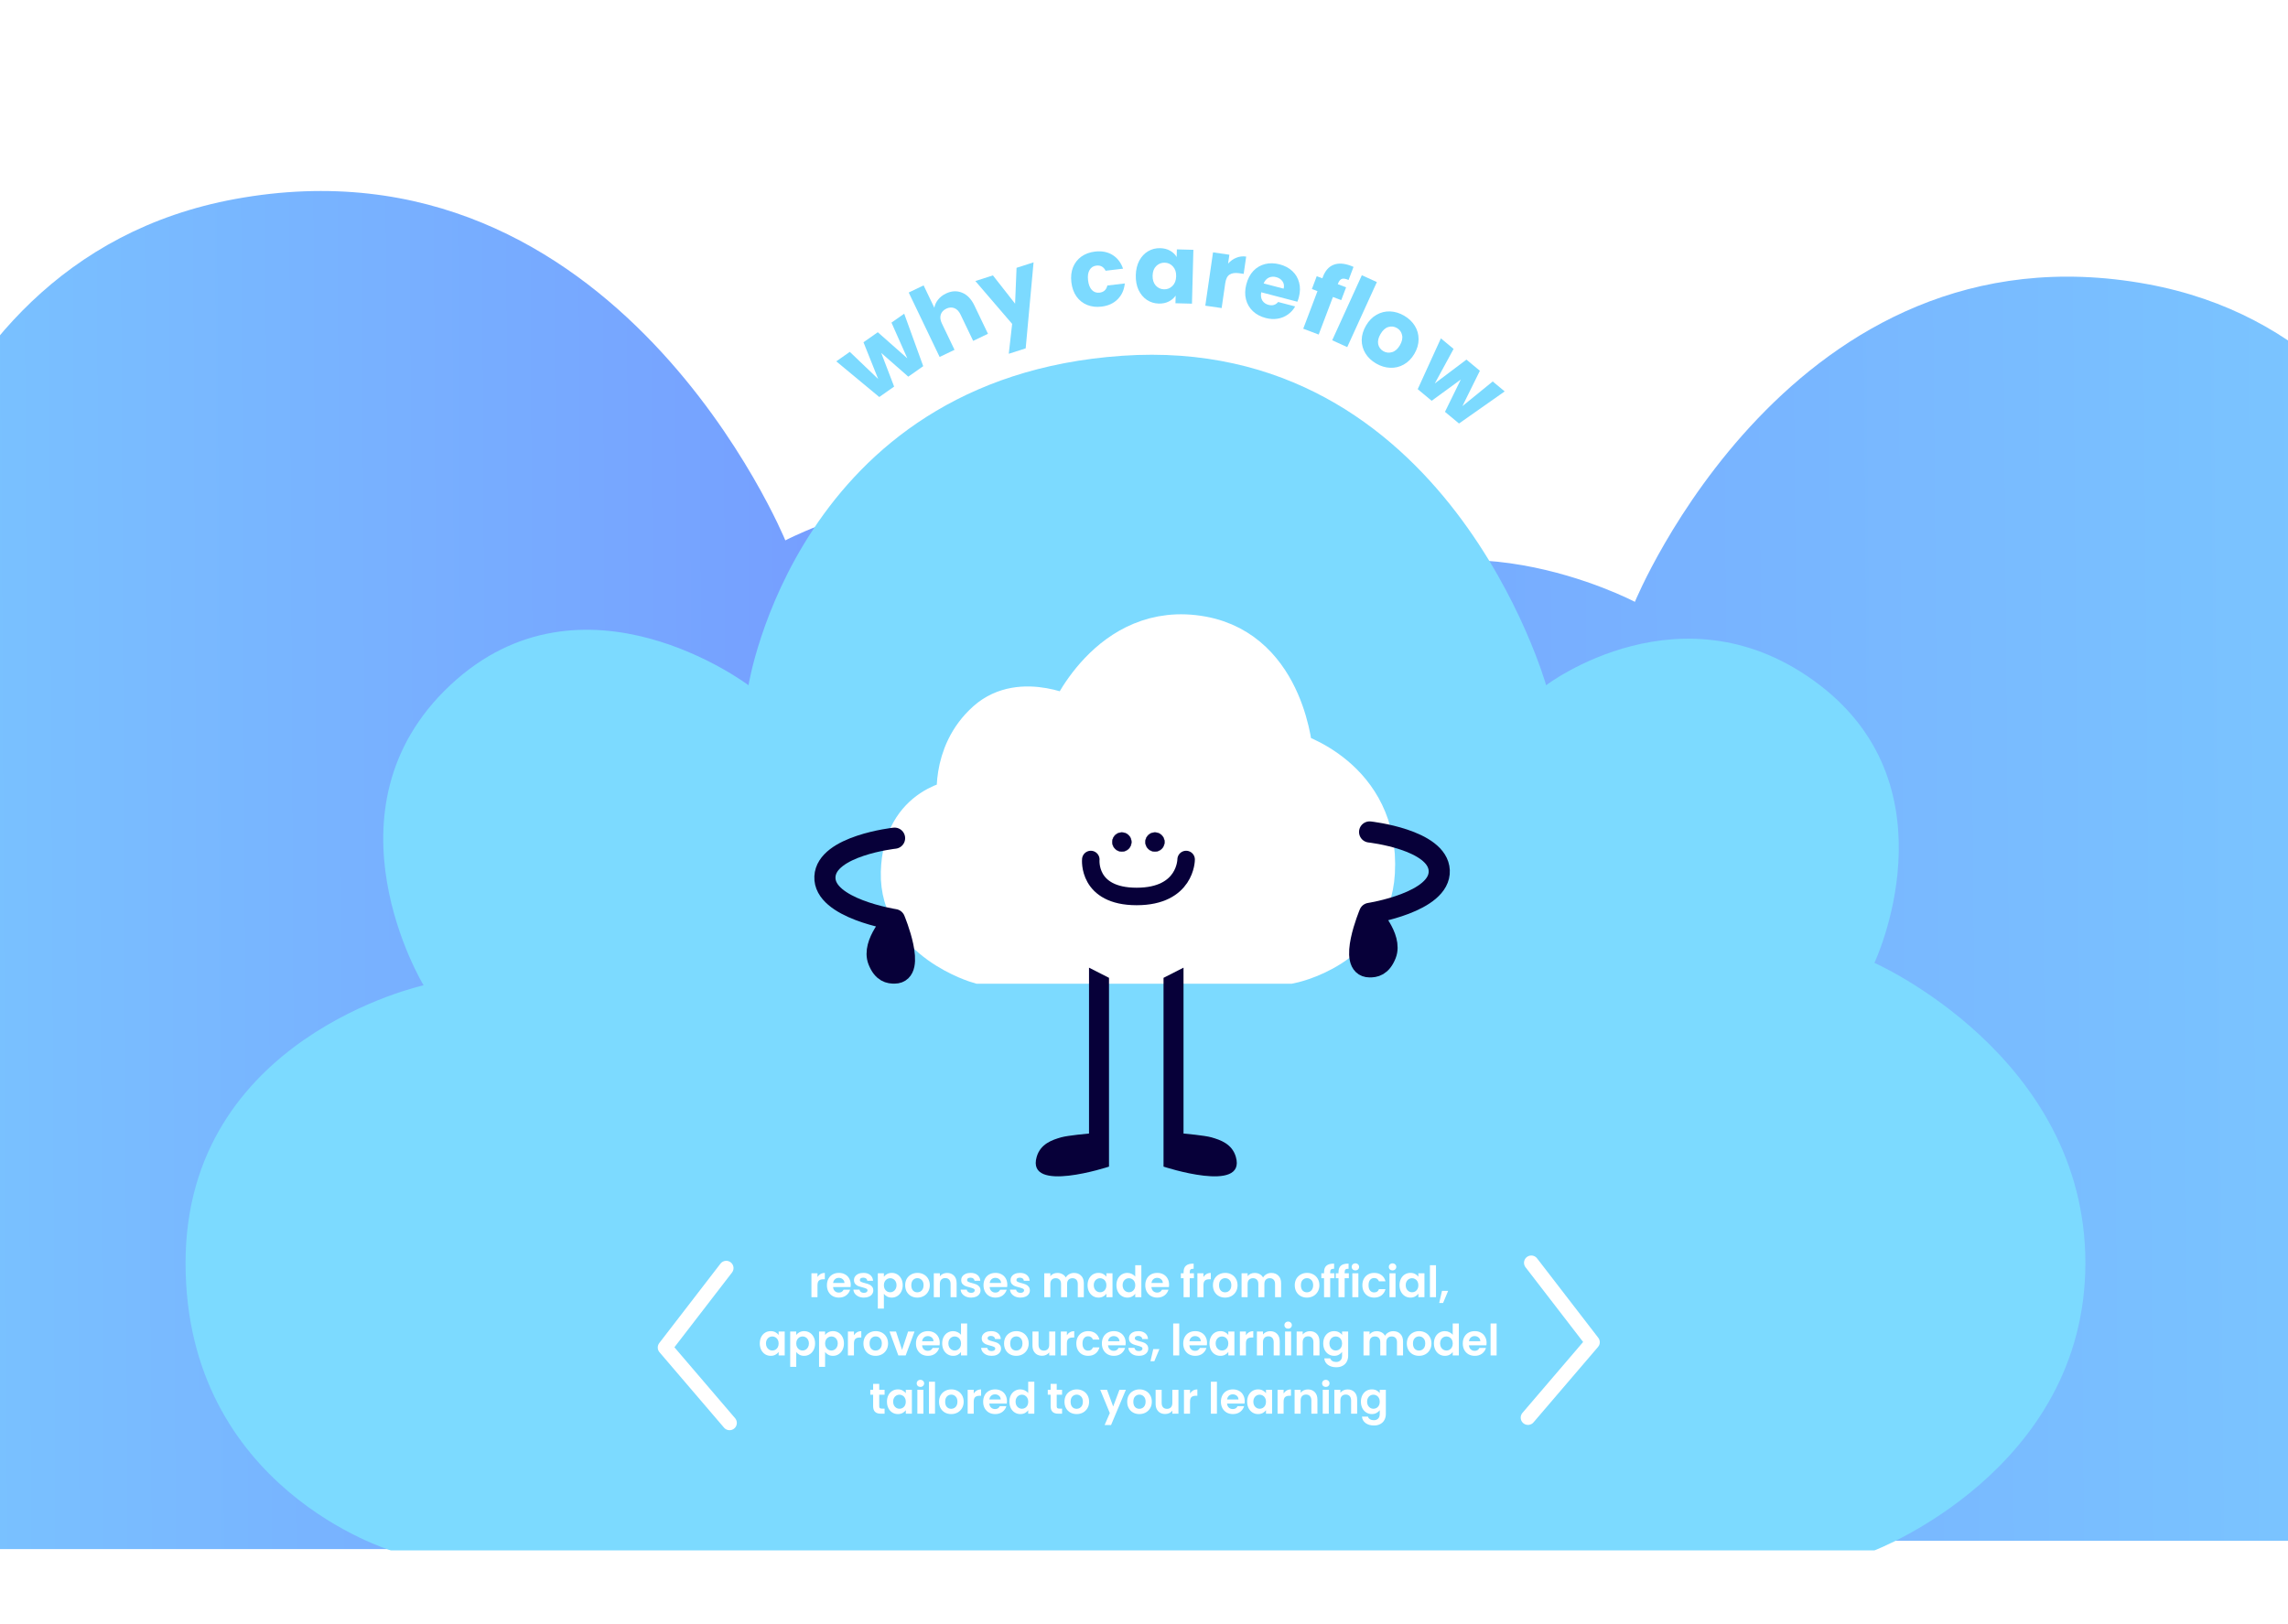 <svg width="1728" height="1227" viewBox="0 0 1728 1227" fill="none" xmlns="http://www.w3.org/2000/svg">
<g filter="url(#filter0_d_156_680)">
<path d="M1882.65 1164H964.564C964.564 1164 735.828 1098.15 741.089 903.944C746.351 709.736 908.695 697.233 908.695 697.233C908.695 697.233 885.347 558.87 992.082 463.849C1088.81 377.738 1234.74 454.681 1234.74 454.681C1234.74 454.681 1353.14 165.452 1621.65 214.629C1864.3 259.072 1882.65 556.369 1882.65 556.369C1882.65 556.369 2141.14 628.885 2125.3 903.944C2112.88 1119.64 1882.65 1164 1882.65 1164Z" fill="url(#paint0_linear_156_680)"/>
</g>
<g filter="url(#filter1_d_156_680)">
<path d="M-102.664 1166H883.261C883.261 1166 1128.9 1095.26 1123.25 886.61C1117.6 677.963 943.258 664.531 943.258 664.531C943.258 664.531 968.332 515.881 853.71 413.796C749.834 321.282 593.125 403.946 593.125 403.946C593.125 403.946 465.967 93.214 177.622 146.047C-82.963 193.794 -102.664 513.195 -102.664 513.195C-102.664 513.195 -380.263 591.102 -363.249 886.61C-349.907 1118.34 -102.664 1166 -102.664 1166Z" fill="url(#paint1_linear_156_680)"/>
</g>
<g filter="url(#filter2_i_156_680)">
<path d="M682.89 232.981L697.261 272.629L685.976 280.55L665.548 262.623L675.287 288.053L664.062 295.932L631.598 268.985L641.809 261.817L663.249 282.331L652.139 254.566L662.946 246.98L685.258 266.704L673.276 239.729L682.89 232.981Z" fill="#7CDAFF"/>
<path d="M714.417 217.75C718.627 215.731 722.677 215.514 726.566 217.101C730.435 218.643 733.537 221.849 735.871 226.716L746.157 248.16L734.975 253.523L725.415 233.593C724.237 231.137 722.686 229.534 720.762 228.785C718.839 228.036 716.802 228.176 714.654 229.207C712.505 230.238 711.121 231.738 710.501 233.707C709.882 235.676 710.161 237.889 711.339 240.345L720.899 260.275L709.651 265.67L686.303 216.995L697.551 211.6L705.659 228.505C706.021 226.335 706.958 224.295 708.468 222.384C709.979 220.472 711.962 218.928 714.417 217.75Z" fill="#7CDAFF"/>
<path d="M780.595 194.194L774.647 259.166L761.867 263.271L764.421 240.689L736.628 208.316L749.895 204.055L766.641 225.418L767.745 198.321L780.595 194.194Z" fill="#7CDAFF"/>
<path d="M809.146 209.257C808.648 205.055 809.058 201.284 810.376 197.944C811.742 194.599 813.847 191.901 816.689 189.849C819.58 187.793 823.005 186.529 826.965 186.06C832.037 185.459 836.42 186.286 840.116 188.541C843.86 190.791 846.549 194.268 848.185 198.972L834.999 200.535C833.522 197.575 831.19 196.285 828.002 196.663C825.732 196.932 824.027 198.04 822.886 199.987C821.74 201.886 821.362 204.478 821.751 207.762C822.141 211.046 823.117 213.502 824.682 215.128C826.24 216.707 828.154 217.361 830.424 217.092C833.612 216.714 835.578 214.914 836.322 211.691L849.507 210.128C849.006 214.987 847.201 218.972 844.093 222.084C840.984 225.195 836.918 227.048 831.896 227.644C827.935 228.113 824.309 227.686 821.018 226.362C817.775 225.032 815.098 222.901 812.987 219.968C810.924 217.029 809.644 213.458 809.146 209.257Z" fill="#7CDAFF"/>
<path d="M857.807 203.87C857.917 199.688 858.791 196.038 860.43 192.919C862.117 189.801 864.345 187.426 867.112 185.796C869.879 184.166 872.94 183.395 876.295 183.483C879.163 183.558 881.652 184.207 883.76 185.43C885.918 186.654 887.555 188.23 888.672 190.157L888.823 184.395L901.294 184.722L900.226 225.416L887.755 225.089L887.907 219.328C886.641 221.192 884.9 222.679 882.681 223.788C880.511 224.899 877.992 225.417 875.124 225.341C871.818 225.255 868.826 224.325 866.148 222.552C863.471 220.73 861.372 218.218 859.85 215.016C858.379 211.766 857.698 208.051 857.807 203.87ZM888.289 204.742C888.371 201.631 887.56 199.152 885.857 197.308C884.203 195.464 882.136 194.51 879.656 194.445C877.177 194.38 875.038 195.224 873.241 196.977C871.493 198.682 870.578 201.091 870.497 204.202C870.415 207.314 871.201 209.816 872.854 211.708C874.557 213.553 876.648 214.508 879.128 214.573C881.608 214.638 883.722 213.793 885.471 212.039C887.268 210.286 888.208 207.854 888.289 204.742Z" fill="#7CDAFF"/>
<path d="M927.503 195.153C929.268 193.148 931.324 191.677 933.671 190.739C936.025 189.753 938.526 189.451 941.173 189.835L939.281 202.903L935.888 202.412C932.807 201.966 930.399 202.305 928.664 203.43C926.935 204.506 925.831 206.705 925.35 210.026L922.642 228.726L910.296 226.939L916.129 186.651L928.476 188.439L927.503 195.153Z" fill="#7CDAFF"/>
<path d="M980.974 220.468C980.68 221.598 980.302 222.756 979.841 223.942L952.524 216.81C952.073 219.306 952.358 221.391 953.379 223.065C954.459 224.704 956.011 225.788 958.034 226.316C961.046 227.102 963.472 226.379 965.312 224.145L978.158 227.499C976.824 229.915 975.016 231.931 972.734 233.547C970.499 235.175 967.934 236.24 965.039 236.74C962.144 237.241 959.096 237.074 955.896 236.238C952.037 235.231 948.817 233.51 946.235 231.077C943.654 228.644 941.915 225.676 941.02 222.175C940.124 218.674 940.211 214.877 941.28 210.783C942.349 206.689 944.106 203.327 946.552 200.698C949.045 198.082 952.012 196.344 955.454 195.483C958.895 194.622 962.569 194.702 966.475 195.722C970.287 196.717 973.466 198.401 976.013 200.775C978.56 203.149 980.27 206.034 981.143 209.428C982.063 212.835 982.007 216.515 980.974 220.468ZM969.451 214.067C969.992 211.996 969.716 210.165 968.624 208.573C967.531 206.98 965.926 205.908 963.809 205.355C961.785 204.827 959.914 204.966 958.195 205.774C956.523 206.594 955.24 208.044 954.346 210.122L969.451 214.067Z" fill="#7CDAFF"/>
<path d="M1012.96 222.746L1006.69 220.368L995.931 248.747L984.266 244.326L995.02 215.947L990.791 214.344L994.462 204.657L998.691 206.26L999.105 205.169C1000.88 200.484 1003.57 197.445 1007.16 196.052C1010.78 194.613 1015.18 194.876 1020.36 196.84C1021.22 197.168 1021.85 197.432 1022.24 197.632L1018.5 207.524C1016.32 206.543 1014.63 206.267 1013.43 206.695C1012.22 207.124 1011.24 208.339 1010.49 210.34L1010.36 210.681L1016.63 213.059L1012.96 222.746Z" fill="#7CDAFF"/>
<path d="M1039.87 209.106L1017.49 258.234L1006.14 253.062L1028.52 203.934L1039.87 209.106Z" fill="#7CDAFF"/>
<path d="M1039.28 270.606C1035.83 268.597 1033.15 266.049 1031.24 262.962C1029.36 259.899 1028.43 256.536 1028.42 252.874C1028.46 249.237 1029.54 245.591 1031.68 241.935C1033.78 238.322 1036.43 235.615 1039.62 233.815C1042.83 231.973 1046.25 231.125 1049.88 231.271C1053.51 231.418 1057.05 232.495 1060.5 234.504C1063.94 236.513 1066.62 239.061 1068.54 242.148C1070.45 245.235 1071.4 248.631 1071.38 252.335C1071.39 255.997 1070.34 259.634 1068.23 263.248C1066.12 266.861 1063.44 269.577 1060.19 271.394C1057 273.194 1053.57 274.009 1049.89 273.838C1046.26 273.692 1042.73 272.614 1039.28 270.606ZM1044.72 261.278C1046.78 262.479 1048.96 262.739 1051.27 262.059C1053.62 261.404 1055.62 259.669 1057.26 256.854C1058.9 254.039 1059.45 251.459 1058.9 249.113C1058.4 246.792 1057.12 245.032 1055.06 243.831C1052.96 242.606 1050.77 242.346 1048.51 243.05C1046.26 243.712 1044.31 245.472 1042.64 248.329C1041 251.144 1040.41 253.7 1040.87 255.996C1041.38 258.317 1042.66 260.078 1044.72 261.278Z" fill="#7CDAFF"/>
<path d="M1136.41 291.695L1101.91 315.948L1091.31 307.131L1103.26 282.722L1081.27 298.78L1070.72 290.01L1088.23 251.622L1097.82 259.599L1083.64 285.664L1107.52 267.67L1117.67 276.114L1104.48 302.812L1127.38 284.184L1136.41 291.695Z" fill="#7CDAFF"/>
</g>
<g filter="url(#filter3_d_156_680)">
<path d="M1415.64 1167.28H295.211C295.211 1167.28 140.141 1120.73 140.141 950.114C140.141 779.5 319.92 740.366 319.92 740.366C319.92 740.366 239.46 607.949 340 513.669C440.54 419.388 565.307 513.669 565.307 513.669C565.307 513.669 602.113 281.727 847.5 264.777C1092.89 247.828 1167.7 513.669 1167.7 513.669C1167.7 513.669 1271.5 434.573 1374.5 513.669C1477.5 592.764 1415.64 723.417 1415.64 723.417C1415.64 723.417 1574.97 793.5 1574.97 950.114C1574.97 1106.73 1415.64 1167.28 1415.64 1167.28Z" fill="#7CDAFF"/>
</g>
<path d="M617.406 964.727C617.993 963.769 618.755 963.019 619.69 962.475C620.647 961.931 621.735 961.659 622.954 961.659V966.456H621.746C620.31 966.456 619.222 966.793 618.483 967.468C617.765 968.142 617.406 969.317 617.406 970.993V980H612.837V961.92H617.406V964.727ZM642.512 970.568C642.512 971.221 642.469 971.808 642.382 972.331H629.164C629.273 973.636 629.73 974.659 630.535 975.398C631.34 976.138 632.33 976.508 633.505 976.508C635.202 976.508 636.409 975.779 637.127 974.321H642.055C641.533 976.062 640.532 977.498 639.053 978.629C637.573 979.739 635.757 980.294 633.603 980.294C631.862 980.294 630.296 979.913 628.903 979.151C627.532 978.368 626.455 977.269 625.672 975.855C624.911 974.441 624.53 972.809 624.53 970.96C624.53 969.089 624.911 967.446 625.672 966.032C626.434 964.618 627.5 963.53 628.87 962.768C630.241 962.007 631.819 961.626 633.603 961.626C635.321 961.626 636.855 961.996 638.204 962.736C639.575 963.476 640.63 964.531 641.37 965.901C642.131 967.25 642.512 968.806 642.512 970.568ZM637.78 969.263C637.758 968.088 637.334 967.152 636.507 966.456C635.68 965.738 634.669 965.379 633.472 965.379C632.341 965.379 631.383 965.727 630.6 966.424C629.839 967.098 629.371 968.044 629.197 969.263H637.78ZM652.439 980.294C650.96 980.294 649.633 980.033 648.458 979.51C647.283 978.967 646.347 978.238 645.651 977.324C644.977 976.41 644.607 975.398 644.542 974.289H649.143C649.23 974.985 649.568 975.562 650.155 976.018C650.764 976.475 651.515 976.704 652.407 976.704C653.277 976.704 653.952 976.53 654.43 976.182C654.931 975.834 655.181 975.388 655.181 974.844C655.181 974.256 654.876 973.821 654.267 973.538C653.68 973.234 652.733 972.907 651.428 972.559C650.079 972.233 648.969 971.895 648.099 971.547C647.25 971.199 646.511 970.666 645.88 969.948C645.271 969.23 644.966 968.262 644.966 967.044C644.966 966.043 645.249 965.129 645.814 964.302C646.402 963.476 647.229 962.823 648.295 962.344C649.383 961.865 650.655 961.626 652.113 961.626C654.267 961.626 655.986 962.17 657.27 963.258C658.553 964.324 659.26 965.771 659.391 967.598H655.018C654.952 966.88 654.648 966.315 654.104 965.901C653.582 965.466 652.875 965.249 651.983 965.249C651.156 965.249 650.514 965.401 650.057 965.706C649.622 966.01 649.404 966.434 649.404 966.978C649.404 967.588 649.709 968.055 650.318 968.382C650.927 968.686 651.874 969.002 653.157 969.328C654.463 969.655 655.54 969.992 656.388 970.34C657.237 970.688 657.966 971.232 658.575 971.972C659.206 972.69 659.532 973.647 659.554 974.844C659.554 975.888 659.26 976.823 658.673 977.65C658.107 978.477 657.28 979.13 656.193 979.608C655.126 980.065 653.875 980.294 652.439 980.294ZM667.547 964.531C668.135 963.704 668.94 963.019 669.962 962.475C671.007 961.909 672.192 961.626 673.52 961.626C675.064 961.626 676.457 962.007 677.697 962.768C678.959 963.53 679.949 964.618 680.667 966.032C681.406 967.424 681.776 969.045 681.776 970.895C681.776 972.744 681.406 974.387 680.667 975.823C679.949 977.237 678.959 978.336 677.697 979.119C676.457 979.902 675.064 980.294 673.52 980.294C672.192 980.294 671.017 980.022 669.995 979.478C668.994 978.934 668.178 978.249 667.547 977.422V988.616H662.978V961.92H667.547V964.531ZM677.109 970.895C677.109 969.807 676.881 968.871 676.424 968.088C675.989 967.283 675.402 966.674 674.662 966.26C673.944 965.847 673.161 965.64 672.312 965.64C671.485 965.64 670.702 965.858 669.962 966.293C669.244 966.706 668.657 967.316 668.2 968.121C667.765 968.926 667.547 969.872 667.547 970.96C667.547 972.048 667.765 972.994 668.2 973.799C668.657 974.604 669.244 975.224 669.962 975.659C670.702 976.073 671.485 976.28 672.312 976.28C673.161 976.28 673.944 976.062 674.662 975.627C675.402 975.192 675.989 974.572 676.424 973.767C676.881 972.962 677.109 972.004 677.109 970.895ZM692.798 980.294C691.058 980.294 689.491 979.913 688.099 979.151C686.707 978.368 685.608 977.269 684.803 975.855C684.02 974.441 683.628 972.809 683.628 970.96C683.628 969.111 684.03 967.479 684.835 966.065C685.662 964.65 686.783 963.563 688.197 962.801C689.611 962.018 691.188 961.626 692.929 961.626C694.67 961.626 696.247 962.018 697.661 962.801C699.075 963.563 700.185 964.65 700.99 966.065C701.817 967.479 702.23 969.111 702.23 970.96C702.23 972.809 701.806 974.441 700.957 975.855C700.131 977.269 698.999 978.368 697.563 979.151C696.149 979.913 694.561 980.294 692.798 980.294ZM692.798 976.312C693.625 976.312 694.398 976.116 695.116 975.725C695.855 975.311 696.443 974.702 696.878 973.897C697.313 973.092 697.531 972.113 697.531 970.96C697.531 969.241 697.074 967.925 696.16 967.011C695.268 966.075 694.169 965.608 692.864 965.608C691.558 965.608 690.46 966.075 689.568 967.011C688.697 967.925 688.262 969.241 688.262 970.96C688.262 972.679 688.686 974.006 689.535 974.941C690.405 975.855 691.493 976.312 692.798 976.312ZM715.274 961.659C717.428 961.659 719.169 962.344 720.496 963.715C721.823 965.064 722.487 966.957 722.487 969.393V980H717.918V970.014C717.918 968.578 717.559 967.479 716.841 966.717C716.123 965.934 715.144 965.542 713.904 965.542C712.642 965.542 711.641 965.934 710.901 966.717C710.183 967.479 709.824 968.578 709.824 970.014V980H705.255V961.92H709.824V964.172C710.434 963.388 711.206 962.779 712.141 962.344C713.099 961.887 714.143 961.659 715.274 961.659ZM733.424 980.294C731.945 980.294 730.618 980.033 729.443 979.51C728.268 978.967 727.332 978.238 726.636 977.324C725.962 976.41 725.592 975.398 725.526 974.289H730.128C730.215 974.985 730.552 975.562 731.14 976.018C731.749 976.475 732.5 976.704 733.392 976.704C734.262 976.704 734.936 976.53 735.415 976.182C735.915 975.834 736.166 975.388 736.166 974.844C736.166 974.256 735.861 973.821 735.252 973.538C734.664 973.234 733.718 972.907 732.412 972.559C731.064 972.233 729.954 971.895 729.084 971.547C728.235 971.199 727.495 970.666 726.864 969.948C726.255 969.23 725.951 968.262 725.951 967.044C725.951 966.043 726.233 965.129 726.799 964.302C727.387 963.476 728.213 962.823 729.279 962.344C730.367 961.865 731.64 961.626 733.098 961.626C735.252 961.626 736.971 962.17 738.254 963.258C739.538 964.324 740.245 965.771 740.376 967.598H736.002C735.937 966.88 735.633 966.315 735.089 965.901C734.566 965.466 733.859 965.249 732.967 965.249C732.141 965.249 731.499 965.401 731.042 965.706C730.607 966.01 730.389 966.434 730.389 966.978C730.389 967.588 730.694 968.055 731.303 968.382C731.912 968.686 732.859 969.002 734.142 969.328C735.448 969.655 736.525 969.992 737.373 970.34C738.222 970.688 738.95 971.232 739.56 971.972C740.191 972.69 740.517 973.647 740.539 974.844C740.539 975.888 740.245 976.823 739.658 977.65C739.092 978.477 738.265 979.13 737.177 979.608C736.111 980.065 734.86 980.294 733.424 980.294ZM760.77 970.568C760.77 971.221 760.727 971.808 760.64 972.331H747.422C747.531 973.636 747.988 974.659 748.793 975.398C749.598 976.138 750.588 976.508 751.763 976.508C753.46 976.508 754.667 975.779 755.385 974.321H760.313C759.791 976.062 758.79 977.498 757.311 978.629C755.831 979.739 754.015 980.294 751.861 980.294C750.12 980.294 748.554 979.913 747.161 979.151C745.791 978.368 744.714 977.269 743.93 975.855C743.169 974.441 742.788 972.809 742.788 970.96C742.788 969.089 743.169 967.446 743.93 966.032C744.692 964.618 745.758 963.53 747.129 962.768C748.499 962.007 750.077 961.626 751.861 961.626C753.58 961.626 755.113 961.996 756.462 962.736C757.833 963.476 758.888 964.531 759.628 965.901C760.39 967.25 760.77 968.806 760.77 970.568ZM756.038 969.263C756.016 968.088 755.592 967.152 754.765 966.456C753.939 965.738 752.927 965.379 751.73 965.379C750.599 965.379 749.642 965.727 748.858 966.424C748.097 967.098 747.629 968.044 747.455 969.263H756.038ZM770.698 980.294C769.218 980.294 767.891 980.033 766.716 979.51C765.541 978.967 764.606 978.238 763.909 977.324C763.235 976.41 762.865 975.398 762.8 974.289H767.401C767.488 974.985 767.826 975.562 768.413 976.018C769.022 976.475 769.773 976.704 770.665 976.704C771.535 976.704 772.21 976.53 772.688 976.182C773.189 975.834 773.439 975.388 773.439 974.844C773.439 974.256 773.134 973.821 772.525 973.538C771.938 973.234 770.991 972.907 769.686 972.559C768.337 972.233 767.227 971.895 766.357 971.547C765.509 971.199 764.769 970.666 764.138 969.948C763.529 969.23 763.224 968.262 763.224 967.044C763.224 966.043 763.507 965.129 764.073 964.302C764.66 963.476 765.487 962.823 766.553 962.344C767.641 961.865 768.914 961.626 770.371 961.626C772.525 961.626 774.244 962.17 775.528 963.258C776.811 964.324 777.518 965.771 777.649 967.598H773.276C773.211 966.88 772.906 966.315 772.362 965.901C771.84 965.466 771.133 965.249 770.241 965.249C769.414 965.249 768.772 965.401 768.315 965.706C767.88 966.01 767.662 966.434 767.662 966.978C767.662 967.588 767.967 968.055 768.576 968.382C769.185 968.686 770.132 969.002 771.416 969.328C772.721 969.655 773.798 969.992 774.647 970.34C775.495 970.688 776.224 971.232 776.833 971.972C777.464 972.69 777.79 973.647 777.812 974.844C777.812 975.888 777.518 976.823 776.931 977.65C776.365 978.477 775.539 979.13 774.451 979.608C773.385 980.065 772.134 980.294 770.698 980.294ZM811.14 961.659C813.359 961.659 815.143 962.344 816.492 963.715C817.863 965.064 818.548 966.957 818.548 969.393V980H813.979V970.014C813.979 968.599 813.62 967.522 812.902 966.783C812.184 966.021 811.205 965.64 809.965 965.64C808.725 965.64 807.735 966.021 806.995 966.783C806.277 967.522 805.918 968.599 805.918 970.014V980H801.349V970.014C801.349 968.599 800.99 967.522 800.272 966.783C799.554 966.021 798.575 965.64 797.335 965.64C796.073 965.64 795.072 966.021 794.332 966.783C793.614 967.522 793.255 968.599 793.255 970.014V980H788.686V961.92H793.255V964.106C793.843 963.345 794.593 962.747 795.507 962.312C796.443 961.876 797.465 961.659 798.575 961.659C799.989 961.659 801.251 961.963 802.361 962.573C803.47 963.16 804.33 964.009 804.939 965.118C805.526 964.074 806.375 963.236 807.485 962.605C808.616 961.974 809.834 961.659 811.14 961.659ZM821.382 970.895C821.382 969.067 821.741 967.446 822.459 966.032C823.199 964.618 824.189 963.53 825.429 962.768C826.691 962.007 828.095 961.626 829.639 961.626C830.988 961.626 832.163 961.898 833.164 962.442C834.186 962.986 835.002 963.671 835.612 964.498V961.92H840.213V980H835.612V977.357C835.024 978.205 834.208 978.912 833.164 979.478C832.141 980.022 830.956 980.294 829.607 980.294C828.084 980.294 826.691 979.902 825.429 979.119C824.189 978.336 823.199 977.237 822.459 975.823C821.741 974.387 821.382 972.744 821.382 970.895ZM835.612 970.96C835.612 969.85 835.394 968.904 834.959 968.121C834.524 967.316 833.936 966.706 833.197 966.293C832.457 965.858 831.663 965.64 830.814 965.64C829.966 965.64 829.182 965.847 828.464 966.26C827.746 966.674 827.159 967.283 826.702 968.088C826.267 968.871 826.049 969.807 826.049 970.895C826.049 971.983 826.267 972.94 826.702 973.767C827.159 974.572 827.746 975.192 828.464 975.627C829.204 976.062 829.987 976.28 830.814 976.28C831.663 976.28 832.457 976.073 833.197 975.659C833.936 975.224 834.524 974.615 834.959 973.832C835.394 973.027 835.612 972.07 835.612 970.96ZM843.174 970.895C843.174 969.067 843.533 967.446 844.251 966.032C844.991 964.618 845.992 963.53 847.254 962.768C848.516 962.007 849.919 961.626 851.464 961.626C852.639 961.626 853.759 961.887 854.825 962.409C855.891 962.91 856.74 963.584 857.371 964.433V955.85H862.005V980H857.371V977.324C856.805 978.216 856.011 978.934 854.988 979.478C853.966 980.022 852.78 980.294 851.431 980.294C849.908 980.294 848.516 979.902 847.254 979.119C845.992 978.336 844.991 977.237 844.251 975.823C843.533 974.387 843.174 972.744 843.174 970.895ZM857.404 970.96C857.404 969.85 857.186 968.904 856.751 968.121C856.316 967.316 855.728 966.706 854.988 966.293C854.249 965.858 853.455 965.64 852.606 965.64C851.758 965.64 850.974 965.847 850.256 966.26C849.538 966.674 848.951 967.283 848.494 968.088C848.059 968.871 847.841 969.807 847.841 970.895C847.841 971.983 848.059 972.94 848.494 973.767C848.951 974.572 849.538 975.192 850.256 975.627C850.996 976.062 851.779 976.28 852.606 976.28C853.455 976.28 854.249 976.073 854.988 975.659C855.728 975.224 856.316 974.615 856.751 973.832C857.186 973.027 857.404 972.07 857.404 970.96ZM882.949 970.568C882.949 971.221 882.905 971.808 882.818 972.331H869.601C869.709 973.636 870.166 974.659 870.971 975.398C871.776 976.138 872.766 976.508 873.941 976.508C875.638 976.508 876.846 975.779 877.564 974.321H882.492C881.969 976.062 880.969 977.498 879.489 978.629C878.01 979.739 876.193 980.294 874.039 980.294C872.298 980.294 870.732 979.913 869.339 979.151C867.969 978.368 866.892 977.269 866.109 975.855C865.347 974.441 864.966 972.809 864.966 970.96C864.966 969.089 865.347 967.446 866.109 966.032C866.87 964.618 867.936 963.53 869.307 962.768C870.678 962.007 872.255 961.626 874.039 961.626C875.758 961.626 877.292 961.996 878.641 962.736C880.011 963.476 881.067 964.531 881.806 965.901C882.568 967.25 882.949 968.806 882.949 970.568ZM878.216 969.263C878.195 968.088 877.77 967.152 876.944 966.456C876.117 965.738 875.105 965.379 873.908 965.379C872.777 965.379 871.82 965.727 871.037 966.424C870.275 967.098 869.807 968.044 869.633 969.263H878.216ZM901.697 965.673H898.531V980H893.897V965.673H891.841V961.92H893.897V961.006C893.897 958.787 894.528 957.155 895.79 956.111C897.051 955.066 898.955 954.577 901.501 954.642V958.493C900.391 958.471 899.619 958.656 899.184 959.048C898.749 959.44 898.531 960.147 898.531 961.169V961.92H901.697V965.673ZM908.9 964.727C909.488 963.769 910.249 963.019 911.185 962.475C912.142 961.931 913.23 961.659 914.448 961.659V966.456H913.241C911.805 966.456 910.717 966.793 909.977 967.468C909.259 968.142 908.9 969.317 908.9 970.993V980H904.331V961.92H908.9V964.727ZM925.228 980.294C923.487 980.294 921.921 979.913 920.528 979.151C919.136 978.368 918.037 977.269 917.232 975.855C916.449 974.441 916.057 972.809 916.057 970.96C916.057 969.111 916.46 967.479 917.265 966.065C918.091 964.65 919.212 963.563 920.626 962.801C922.04 962.018 923.618 961.626 925.358 961.626C927.099 961.626 928.676 962.018 930.09 962.801C931.505 963.563 932.614 964.65 933.419 966.065C934.246 967.479 934.659 969.111 934.659 970.96C934.659 972.809 934.235 974.441 933.387 975.855C932.56 977.269 931.428 978.368 929.992 979.151C928.578 979.913 926.99 980.294 925.228 980.294ZM925.228 976.312C926.054 976.312 926.827 976.116 927.545 975.725C928.285 975.311 928.872 974.702 929.307 973.897C929.742 973.092 929.96 972.113 929.96 970.96C929.96 969.241 929.503 967.925 928.589 967.011C927.697 966.075 926.598 965.608 925.293 965.608C923.988 965.608 922.889 966.075 921.997 967.011C921.126 967.925 920.691 969.241 920.691 970.96C920.691 972.679 921.116 974.006 921.964 974.941C922.834 975.855 923.922 976.312 925.228 976.312ZM960.138 961.659C962.357 961.659 964.141 962.344 965.49 963.715C966.861 965.064 967.546 966.957 967.546 969.393V980H962.977V970.014C962.977 968.599 962.618 967.522 961.9 966.783C961.182 966.021 960.203 965.64 958.963 965.64C957.723 965.64 956.733 966.021 955.993 966.783C955.275 967.522 954.916 968.599 954.916 970.014V980H950.347V970.014C950.347 968.599 949.988 967.522 949.27 966.783C948.552 966.021 947.573 965.64 946.333 965.64C945.071 965.64 944.07 966.021 943.33 966.783C942.612 967.522 942.253 968.599 942.253 970.014V980H937.685V961.92H942.253V964.106C942.841 963.345 943.592 962.747 944.505 962.312C945.441 961.876 946.463 961.659 947.573 961.659C948.987 961.659 950.249 961.963 951.359 962.573C952.468 963.16 953.328 964.009 953.937 965.118C954.524 964.074 955.373 963.236 956.483 962.605C957.614 961.974 958.832 961.659 960.138 961.659ZM987.034 980.294C985.293 980.294 983.727 979.913 982.334 979.151C980.942 978.368 979.843 977.269 979.038 975.855C978.255 974.441 977.863 972.809 977.863 970.96C977.863 969.111 978.266 967.479 979.071 966.065C979.898 964.65 981.018 963.563 982.432 962.801C983.846 962.018 985.424 961.626 987.164 961.626C988.905 961.626 990.482 962.018 991.897 962.801C993.311 963.563 994.42 964.65 995.225 966.065C996.052 967.479 996.466 969.111 996.466 970.96C996.466 972.809 996.041 974.441 995.193 975.855C994.366 977.269 993.235 978.368 991.799 979.151C990.384 979.913 988.796 980.294 987.034 980.294ZM987.034 976.312C987.861 976.312 988.633 976.116 989.351 975.725C990.091 975.311 990.678 974.702 991.113 973.897C991.548 973.092 991.766 972.113 991.766 970.96C991.766 969.241 991.309 967.925 990.395 967.011C989.503 966.075 988.405 965.608 987.099 965.608C985.794 965.608 984.695 966.075 983.803 967.011C982.933 967.925 982.498 969.241 982.498 970.96C982.498 972.679 982.922 974.006 983.77 974.941C984.641 975.855 985.728 976.312 987.034 976.312ZM1007.78 965.673H1004.61V980H999.98V965.673H997.924V961.92H999.98V961.006C999.98 958.787 1000.61 957.155 1001.87 956.111C1003.14 955.066 1005.04 954.577 1007.58 954.642V958.493C1006.47 958.471 1005.7 958.656 1005.27 959.048C1004.83 959.44 1004.61 960.147 1004.61 961.169V961.92H1007.78V965.673ZM1018.7 965.673H1015.54V980H1010.9V965.673H1008.85V961.92H1010.9V961.006C1010.9 958.787 1011.54 957.155 1012.8 956.111C1014.06 955.066 1015.96 954.577 1018.51 954.642V958.493C1017.4 958.471 1016.63 958.656 1016.19 959.048C1015.76 959.44 1015.54 960.147 1015.54 961.169V961.92H1018.7V965.673ZM1023.66 959.766C1022.85 959.766 1022.18 959.516 1021.63 959.015C1021.11 958.493 1020.85 957.851 1020.85 957.09C1020.85 956.328 1021.11 955.697 1021.63 955.197C1022.18 954.675 1022.85 954.414 1023.66 954.414C1024.46 954.414 1025.12 954.675 1025.65 955.197C1026.19 955.697 1026.46 956.328 1026.46 957.09C1026.46 957.851 1026.19 958.493 1025.65 959.015C1025.12 959.516 1024.46 959.766 1023.66 959.766ZM1025.91 961.92V980H1021.34V961.92H1025.91ZM1028.92 970.96C1028.92 969.089 1029.3 967.457 1030.06 966.065C1030.82 964.65 1031.88 963.563 1033.23 962.801C1034.58 962.018 1036.12 961.626 1037.86 961.626C1040.1 961.626 1041.95 962.192 1043.41 963.323C1044.89 964.433 1045.88 965.999 1046.38 968.023H1041.45C1041.19 967.239 1040.75 966.63 1040.11 966.195C1039.51 965.738 1038.74 965.51 1037.83 965.51C1036.52 965.51 1035.49 965.988 1034.73 966.946C1033.97 967.881 1033.59 969.219 1033.59 970.96C1033.59 972.679 1033.97 974.017 1034.73 974.974C1035.49 975.91 1036.52 976.377 1037.83 976.377C1039.68 976.377 1040.89 975.551 1041.45 973.897H1046.38C1045.88 975.855 1044.89 977.411 1043.41 978.564C1041.93 979.717 1040.08 980.294 1037.86 980.294C1036.12 980.294 1034.58 979.913 1033.23 979.151C1031.88 978.368 1030.82 977.28 1030.06 975.888C1029.3 974.474 1028.92 972.831 1028.92 970.96ZM1051.72 959.766C1050.91 959.766 1050.24 959.516 1049.7 959.015C1049.17 958.493 1048.91 957.851 1048.91 957.09C1048.91 956.328 1049.17 955.697 1049.7 955.197C1050.24 954.675 1050.91 954.414 1051.72 954.414C1052.52 954.414 1053.19 954.675 1053.71 955.197C1054.25 955.697 1054.53 956.328 1054.53 957.09C1054.53 957.851 1054.25 958.493 1053.71 959.015C1053.19 959.516 1052.52 959.766 1051.72 959.766ZM1053.97 961.92V980H1049.4V961.92H1053.97ZM1056.98 970.895C1056.98 969.067 1057.34 967.446 1058.06 966.032C1058.8 964.618 1059.79 963.53 1061.03 962.768C1062.29 962.007 1063.7 961.626 1065.24 961.626C1066.59 961.626 1067.76 961.898 1068.76 962.442C1069.79 962.986 1070.6 963.671 1071.21 964.498V961.92H1075.81V980H1071.21V977.357C1070.63 978.205 1069.81 978.912 1068.76 979.478C1067.74 980.022 1066.56 980.294 1065.21 980.294C1063.68 980.294 1062.29 979.902 1061.03 979.119C1059.79 978.336 1058.8 977.237 1058.06 975.823C1057.34 974.387 1056.98 972.744 1056.98 970.895ZM1071.21 970.96C1071.21 969.85 1070.99 968.904 1070.56 968.121C1070.12 967.316 1069.54 966.706 1068.8 966.293C1068.06 965.858 1067.26 965.64 1066.42 965.64C1065.57 965.64 1064.78 965.847 1064.07 966.26C1063.35 966.674 1062.76 967.283 1062.3 968.088C1061.87 968.871 1061.65 969.807 1061.65 970.895C1061.65 971.983 1061.87 972.94 1062.3 973.767C1062.76 974.572 1063.35 975.192 1064.07 975.627C1064.81 976.062 1065.59 976.28 1066.42 976.28C1067.26 976.28 1068.06 976.073 1068.8 975.659C1069.54 975.224 1070.12 974.615 1070.56 973.832C1070.99 973.027 1071.21 972.07 1071.21 970.96ZM1084.52 955.85V980H1079.95V955.85H1084.52ZM1093.7 975.203L1089.88 984.373H1086.94L1089.07 975.203H1093.7ZM573.827 1014.89C573.827 1013.07 574.186 1011.45 574.904 1010.03C575.644 1008.62 576.633 1007.53 577.874 1006.77C579.136 1006.01 580.539 1005.63 582.084 1005.63C583.433 1005.63 584.607 1005.9 585.608 1006.44C586.631 1006.99 587.447 1007.67 588.056 1008.5V1005.92H592.658V1024H588.056V1021.36C587.469 1022.21 586.653 1022.91 585.608 1023.48C584.586 1024.02 583.4 1024.29 582.051 1024.29C580.528 1024.29 579.136 1023.9 577.874 1023.12C576.633 1022.34 575.644 1021.24 574.904 1019.82C574.186 1018.39 573.827 1016.74 573.827 1014.89ZM588.056 1014.96C588.056 1013.85 587.838 1012.9 587.403 1012.12C586.968 1011.32 586.381 1010.71 585.641 1010.29C584.901 1009.86 584.107 1009.64 583.259 1009.64C582.41 1009.64 581.627 1009.85 580.909 1010.26C580.191 1010.67 579.603 1011.28 579.146 1012.09C578.711 1012.87 578.494 1013.81 578.494 1014.89C578.494 1015.98 578.711 1016.94 579.146 1017.77C579.603 1018.57 580.191 1019.19 580.909 1019.63C581.648 1020.06 582.432 1020.28 583.259 1020.28C584.107 1020.28 584.901 1020.07 585.641 1019.66C586.381 1019.22 586.968 1018.62 587.403 1017.83C587.838 1017.03 588.056 1016.07 588.056 1014.96ZM601.363 1008.53C601.95 1007.7 602.755 1007.02 603.778 1006.47C604.822 1005.91 606.008 1005.63 607.335 1005.63C608.88 1005.63 610.272 1006.01 611.512 1006.77C612.774 1007.53 613.764 1008.62 614.482 1010.03C615.222 1011.42 615.592 1013.05 615.592 1014.89C615.592 1016.74 615.222 1018.39 614.482 1019.82C613.764 1021.24 612.774 1022.34 611.512 1023.12C610.272 1023.9 608.88 1024.29 607.335 1024.29C606.008 1024.29 604.833 1024.02 603.81 1023.48C602.809 1022.93 601.994 1022.25 601.363 1021.42V1032.62H596.794V1005.92H601.363V1008.53ZM610.925 1014.89C610.925 1013.81 610.696 1012.87 610.239 1012.09C609.804 1011.28 609.217 1010.67 608.477 1010.26C607.759 1009.85 606.976 1009.64 606.127 1009.64C605.301 1009.64 604.517 1009.86 603.778 1010.29C603.06 1010.71 602.472 1011.32 602.015 1012.12C601.58 1012.93 601.363 1013.87 601.363 1014.96C601.363 1016.05 601.58 1016.99 602.015 1017.8C602.472 1018.6 603.06 1019.22 603.778 1019.66C604.517 1020.07 605.301 1020.28 606.127 1020.28C606.976 1020.28 607.759 1020.06 608.477 1019.63C609.217 1019.19 609.804 1018.57 610.239 1017.77C610.696 1016.96 610.925 1016 610.925 1014.89ZM623.155 1008.53C623.742 1007.7 624.547 1007.02 625.57 1006.47C626.614 1005.91 627.8 1005.63 629.127 1005.63C630.672 1005.63 632.064 1006.01 633.304 1006.77C634.566 1007.53 635.556 1008.62 636.274 1010.03C637.014 1011.42 637.384 1013.05 637.384 1014.89C637.384 1016.74 637.014 1018.39 636.274 1019.82C635.556 1021.24 634.566 1022.34 633.304 1023.12C632.064 1023.9 630.672 1024.29 629.127 1024.29C627.8 1024.29 626.625 1024.02 625.602 1023.48C624.601 1022.93 623.785 1022.25 623.155 1021.42V1032.62H618.586V1005.92H623.155V1008.53ZM632.717 1014.89C632.717 1013.81 632.488 1012.87 632.031 1012.09C631.596 1011.28 631.009 1010.67 630.269 1010.26C629.551 1009.85 628.768 1009.64 627.919 1009.64C627.093 1009.64 626.309 1009.86 625.57 1010.29C624.852 1010.71 624.264 1011.32 623.807 1012.12C623.372 1012.93 623.155 1013.87 623.155 1014.96C623.155 1016.05 623.372 1016.99 623.807 1017.8C624.264 1018.6 624.852 1019.22 625.57 1019.66C626.309 1020.07 627.093 1020.28 627.919 1020.28C628.768 1020.28 629.551 1020.06 630.269 1019.63C631.009 1019.19 631.596 1018.57 632.031 1017.77C632.488 1016.96 632.717 1016 632.717 1014.89ZM644.946 1008.73C645.534 1007.77 646.295 1007.02 647.231 1006.47C648.188 1005.93 649.276 1005.66 650.494 1005.66V1010.46H649.287C647.851 1010.46 646.763 1010.79 646.023 1011.47C645.305 1012.14 644.946 1013.32 644.946 1014.99V1024H640.377V1005.92H644.946V1008.73ZM661.274 1024.29C659.533 1024.29 657.967 1023.91 656.574 1023.15C655.182 1022.37 654.083 1021.27 653.278 1019.86C652.495 1018.44 652.103 1016.81 652.103 1014.96C652.103 1013.11 652.506 1011.48 653.311 1010.06C654.138 1008.65 655.258 1007.56 656.672 1006.8C658.086 1006.02 659.664 1005.63 661.404 1005.63C663.145 1005.63 664.722 1006.02 666.137 1006.8C667.551 1007.56 668.66 1008.65 669.465 1010.06C670.292 1011.48 670.706 1013.11 670.706 1014.96C670.706 1016.81 670.281 1018.44 669.433 1019.86C668.606 1021.27 667.475 1022.37 666.039 1023.15C664.624 1023.91 663.036 1024.29 661.274 1024.29ZM661.274 1020.31C662.101 1020.31 662.873 1020.12 663.591 1019.72C664.331 1019.31 664.918 1018.7 665.353 1017.9C665.788 1017.09 666.006 1016.11 666.006 1014.96C666.006 1013.24 665.549 1011.92 664.635 1011.01C663.743 1010.08 662.645 1009.61 661.339 1009.61C660.034 1009.61 658.935 1010.08 658.043 1011.01C657.173 1011.92 656.738 1013.24 656.738 1014.96C656.738 1016.68 657.162 1018.01 658.01 1018.94C658.881 1019.86 659.968 1020.31 661.274 1020.31ZM681.27 1019.79L685.839 1005.92H690.701L684.011 1024H678.463L671.805 1005.92H676.701L681.27 1019.79ZM709.748 1014.57C709.748 1015.22 709.705 1015.81 709.618 1016.33H696.4C696.509 1017.64 696.966 1018.66 697.771 1019.4C698.576 1020.14 699.566 1020.51 700.741 1020.51C702.438 1020.51 703.646 1019.78 704.364 1018.32H709.292C708.769 1020.06 707.769 1021.5 706.289 1022.63C704.81 1023.74 702.993 1024.29 700.839 1024.29C699.098 1024.29 697.532 1023.91 696.139 1023.15C694.769 1022.37 693.692 1021.27 692.908 1019.86C692.147 1018.44 691.766 1016.81 691.766 1014.96C691.766 1013.09 692.147 1011.45 692.908 1010.03C693.67 1008.62 694.736 1007.53 696.107 1006.77C697.477 1006.01 699.055 1005.63 700.839 1005.63C702.558 1005.63 704.092 1006 705.441 1006.74C706.811 1007.48 707.866 1008.53 708.606 1009.9C709.368 1011.25 709.748 1012.81 709.748 1014.57ZM705.016 1013.26C704.995 1012.09 704.57 1011.15 703.744 1010.46C702.917 1009.74 701.905 1009.38 700.708 1009.38C699.577 1009.38 698.62 1009.73 697.836 1010.42C697.075 1011.1 696.607 1012.04 696.433 1013.26H705.016ZM711.582 1014.89C711.582 1013.07 711.941 1011.45 712.659 1010.03C713.399 1008.62 714.4 1007.53 715.662 1006.77C716.924 1006.01 718.327 1005.63 719.872 1005.63C721.047 1005.63 722.167 1005.89 723.233 1006.41C724.299 1006.91 725.148 1007.58 725.779 1008.43V999.85H730.413V1024H725.779V1021.32C725.213 1022.22 724.419 1022.93 723.396 1023.48C722.374 1024.02 721.188 1024.29 719.839 1024.29C718.316 1024.29 716.924 1023.9 715.662 1023.12C714.4 1022.34 713.399 1021.24 712.659 1019.82C711.941 1018.39 711.582 1016.74 711.582 1014.89ZM725.811 1014.96C725.811 1013.85 725.594 1012.9 725.159 1012.12C724.723 1011.32 724.136 1010.71 723.396 1010.29C722.657 1009.86 721.862 1009.64 721.014 1009.64C720.165 1009.64 719.382 1009.85 718.664 1010.26C717.946 1010.67 717.359 1011.28 716.902 1012.09C716.467 1012.87 716.249 1013.81 716.249 1014.89C716.249 1015.98 716.467 1016.94 716.902 1017.77C717.359 1018.57 717.946 1019.19 718.664 1019.63C719.404 1020.06 720.187 1020.28 721.014 1020.28C721.862 1020.28 722.657 1020.07 723.396 1019.66C724.136 1019.22 724.723 1018.62 725.159 1017.83C725.594 1017.03 725.811 1016.07 725.811 1014.96ZM748.918 1024.29C747.438 1024.29 746.111 1024.03 744.936 1023.51C743.761 1022.97 742.826 1022.24 742.13 1021.32C741.455 1020.41 741.085 1019.4 741.02 1018.29H745.622C745.709 1018.98 746.046 1019.56 746.633 1020.02C747.243 1020.48 747.993 1020.7 748.885 1020.7C749.755 1020.7 750.43 1020.53 750.909 1020.18C751.409 1019.83 751.659 1019.39 751.659 1018.84C751.659 1018.26 751.355 1017.82 750.745 1017.54C750.158 1017.23 749.212 1016.91 747.906 1016.56C746.557 1016.23 745.448 1015.9 744.577 1015.55C743.729 1015.2 742.989 1014.67 742.358 1013.95C741.749 1013.23 741.444 1012.26 741.444 1011.04C741.444 1010.04 741.727 1009.13 742.293 1008.3C742.88 1007.48 743.707 1006.82 744.773 1006.34C745.861 1005.87 747.134 1005.63 748.591 1005.63C750.745 1005.63 752.464 1006.17 753.748 1007.26C755.032 1008.32 755.739 1009.77 755.869 1011.6H751.496C751.431 1010.88 751.126 1010.31 750.582 1009.9C750.06 1009.47 749.353 1009.25 748.461 1009.25C747.634 1009.25 746.992 1009.4 746.535 1009.71C746.1 1010.01 745.883 1010.43 745.883 1010.98C745.883 1011.59 746.187 1012.06 746.796 1012.38C747.406 1012.69 748.352 1013 749.636 1013.33C750.941 1013.65 752.018 1013.99 752.867 1014.34C753.715 1014.69 754.444 1015.23 755.053 1015.97C755.684 1016.69 756.011 1017.65 756.032 1018.84C756.032 1019.89 755.739 1020.82 755.151 1021.65C754.586 1022.48 753.759 1023.13 752.671 1023.61C751.605 1024.07 750.354 1024.29 748.918 1024.29ZM767.485 1024.29C765.744 1024.29 764.178 1023.91 762.785 1023.15C761.393 1022.37 760.294 1021.27 759.489 1019.86C758.706 1018.44 758.314 1016.81 758.314 1014.96C758.314 1013.11 758.717 1011.48 759.522 1010.06C760.349 1008.65 761.469 1007.56 762.883 1006.8C764.297 1006.02 765.875 1005.63 767.615 1005.63C769.356 1005.63 770.933 1006.02 772.348 1006.8C773.762 1007.56 774.871 1008.65 775.676 1010.06C776.503 1011.48 776.917 1013.11 776.917 1014.96C776.917 1016.81 776.492 1018.44 775.644 1019.86C774.817 1021.27 773.686 1022.37 772.25 1023.15C770.835 1023.91 769.247 1024.29 767.485 1024.29ZM767.485 1020.31C768.312 1020.31 769.084 1020.12 769.802 1019.72C770.542 1019.31 771.129 1018.7 771.564 1017.9C771.999 1017.09 772.217 1016.11 772.217 1014.96C772.217 1013.24 771.76 1011.92 770.846 1011.01C769.954 1010.08 768.856 1009.61 767.55 1009.61C766.245 1009.61 765.146 1010.08 764.254 1011.01C763.384 1011.92 762.949 1013.24 762.949 1014.96C762.949 1016.68 763.373 1018.01 764.221 1018.94C765.092 1019.86 766.179 1020.31 767.485 1020.31ZM797.01 1005.92V1024H792.409V1021.72C791.821 1022.5 791.049 1023.12 790.091 1023.58C789.156 1024.01 788.133 1024.23 787.024 1024.23C785.609 1024.23 784.358 1023.93 783.271 1023.35C782.183 1022.74 781.323 1021.86 780.692 1020.7C780.083 1019.53 779.779 1018.14 779.779 1016.53V1005.92H784.348V1015.87C784.348 1017.31 784.707 1018.42 785.425 1019.2C786.143 1019.96 787.122 1020.34 788.362 1020.34C789.624 1020.34 790.614 1019.96 791.332 1019.2C792.05 1018.42 792.409 1017.31 792.409 1015.87V1005.92H797.01ZM805.761 1008.73C806.348 1007.77 807.11 1007.02 808.045 1006.47C809.003 1005.93 810.09 1005.66 811.309 1005.66V1010.46H810.101C808.665 1010.46 807.578 1010.79 806.838 1011.47C806.12 1012.14 805.761 1013.32 805.761 1014.99V1024H801.192V1005.92H805.761V1008.73ZM812.885 1014.96C812.885 1013.09 813.266 1011.46 814.027 1010.06C814.789 1008.65 815.844 1007.56 817.193 1006.8C818.542 1006.02 820.087 1005.63 821.827 1005.63C824.068 1005.63 825.918 1006.19 827.375 1007.32C828.855 1008.43 829.845 1010 830.345 1012.02H825.417C825.156 1011.24 824.71 1010.63 824.079 1010.2C823.47 1009.74 822.708 1009.51 821.795 1009.51C820.489 1009.51 819.456 1009.99 818.694 1010.95C817.933 1011.88 817.552 1013.22 817.552 1014.96C817.552 1016.68 817.933 1018.02 818.694 1018.97C819.456 1019.91 820.489 1020.38 821.795 1020.38C823.644 1020.38 824.851 1019.55 825.417 1017.9H830.345C829.845 1019.86 828.855 1021.41 827.375 1022.56C825.896 1023.72 824.046 1024.29 821.827 1024.29C820.087 1024.29 818.542 1023.91 817.193 1023.15C815.844 1022.37 814.789 1021.28 814.027 1019.89C813.266 1018.47 812.885 1016.83 812.885 1014.96ZM850.173 1014.57C850.173 1015.22 850.13 1015.81 850.043 1016.33H836.825C836.934 1017.64 837.391 1018.66 838.196 1019.4C839.001 1020.14 839.991 1020.51 841.166 1020.51C842.863 1020.51 844.07 1019.78 844.788 1018.32H849.716C849.194 1020.06 848.193 1021.5 846.714 1022.63C845.234 1023.74 843.418 1024.29 841.264 1024.29C839.523 1024.29 837.957 1023.91 836.564 1023.15C835.194 1022.37 834.117 1021.27 833.333 1019.86C832.572 1018.44 832.191 1016.81 832.191 1014.96C832.191 1013.09 832.572 1011.45 833.333 1010.03C834.095 1008.62 835.161 1007.53 836.532 1006.77C837.902 1006.01 839.48 1005.63 841.264 1005.63C842.983 1005.63 844.516 1006 845.865 1006.74C847.236 1007.48 848.291 1008.53 849.031 1009.9C849.793 1011.25 850.173 1012.81 850.173 1014.57ZM845.441 1013.26C845.419 1012.09 844.995 1011.15 844.168 1010.46C843.342 1009.74 842.33 1009.38 841.133 1009.38C840.002 1009.38 839.045 1009.73 838.261 1010.42C837.5 1011.1 837.032 1012.04 836.858 1013.26H845.441ZM860.101 1024.29C858.621 1024.29 857.294 1024.03 856.119 1023.51C854.944 1022.97 854.009 1022.24 853.312 1021.32C852.638 1020.41 852.268 1019.4 852.203 1018.29H856.804C856.891 1018.98 857.229 1019.56 857.816 1020.02C858.425 1020.48 859.176 1020.7 860.068 1020.7C860.938 1020.7 861.613 1020.53 862.091 1020.18C862.592 1019.83 862.842 1019.39 862.842 1018.84C862.842 1018.26 862.537 1017.82 861.928 1017.54C861.341 1017.23 860.394 1016.91 859.089 1016.56C857.74 1016.23 856.63 1015.9 855.76 1015.55C854.912 1015.2 854.172 1014.67 853.541 1013.95C852.932 1013.23 852.627 1012.26 852.627 1011.04C852.627 1010.04 852.91 1009.13 853.476 1008.3C854.063 1007.48 854.89 1006.82 855.956 1006.34C857.044 1005.87 858.317 1005.63 859.774 1005.63C861.928 1005.63 863.647 1006.17 864.931 1007.26C866.214 1008.32 866.921 1009.77 867.052 1011.6H862.679C862.614 1010.88 862.309 1010.31 861.765 1009.9C861.243 1009.47 860.536 1009.25 859.644 1009.25C858.817 1009.25 858.175 1009.4 857.718 1009.71C857.283 1010.01 857.066 1010.43 857.066 1010.98C857.066 1011.59 857.37 1012.06 857.979 1012.38C858.589 1012.69 859.535 1013 860.819 1013.33C862.124 1013.65 863.201 1013.99 864.05 1014.34C864.898 1014.69 865.627 1015.23 866.236 1015.97C866.867 1016.69 867.193 1017.65 867.215 1018.84C867.215 1019.89 866.921 1020.82 866.334 1021.65C865.768 1022.48 864.942 1023.13 863.854 1023.61C862.788 1024.07 861.537 1024.29 860.101 1024.29ZM875.633 1019.2L871.814 1028.37H868.877L870.998 1019.2H875.633ZM890.618 999.85V1024H886.049V999.85H890.618ZM911.614 1014.57C911.614 1015.22 911.57 1015.81 911.483 1016.33H898.266C898.374 1017.64 898.831 1018.66 899.636 1019.4C900.441 1020.14 901.431 1020.51 902.606 1020.51C904.303 1020.51 905.511 1019.78 906.229 1018.32H911.157C910.635 1020.06 909.634 1021.5 908.154 1022.63C906.675 1023.74 904.858 1024.29 902.704 1024.29C900.964 1024.29 899.397 1023.91 898.005 1023.15C896.634 1022.37 895.557 1021.27 894.774 1019.86C894.012 1018.44 893.631 1016.81 893.631 1014.96C893.631 1013.09 894.012 1011.45 894.774 1010.03C895.535 1008.62 896.601 1007.53 897.972 1006.77C899.343 1006.01 900.92 1005.63 902.704 1005.63C904.423 1005.63 905.957 1006 907.306 1006.74C908.676 1007.48 909.732 1008.53 910.471 1009.9C911.233 1011.25 911.614 1012.81 911.614 1014.57ZM906.881 1013.26C906.86 1012.09 906.435 1011.15 905.609 1010.46C904.782 1009.74 903.77 1009.38 902.574 1009.38C901.442 1009.38 900.485 1009.73 899.702 1010.42C898.94 1011.1 898.472 1012.04 898.298 1013.26H906.881ZM913.447 1014.89C913.447 1013.07 913.806 1011.45 914.524 1010.03C915.264 1008.62 916.254 1007.53 917.494 1006.77C918.756 1006.01 920.159 1005.63 921.704 1005.63C923.053 1005.63 924.228 1005.9 925.229 1006.44C926.251 1006.99 927.067 1007.67 927.676 1008.5V1005.92H932.278V1024H927.676V1021.36C927.089 1022.21 926.273 1022.91 925.229 1023.48C924.206 1024.02 923.02 1024.29 921.672 1024.29C920.149 1024.29 918.756 1023.9 917.494 1023.12C916.254 1022.34 915.264 1021.24 914.524 1019.82C913.806 1018.39 913.447 1016.74 913.447 1014.89ZM927.676 1014.96C927.676 1013.85 927.459 1012.9 927.024 1012.12C926.589 1011.32 926.001 1010.71 925.261 1010.29C924.522 1009.86 923.728 1009.64 922.879 1009.64C922.03 1009.64 921.247 1009.85 920.529 1010.26C919.811 1010.67 919.224 1011.28 918.767 1012.09C918.332 1012.87 918.114 1013.81 918.114 1014.89C918.114 1015.98 918.332 1016.94 918.767 1017.77C919.224 1018.57 919.811 1019.19 920.529 1019.63C921.269 1020.06 922.052 1020.28 922.879 1020.28C923.728 1020.28 924.522 1020.07 925.261 1019.66C926.001 1019.22 926.589 1018.62 927.024 1017.83C927.459 1017.03 927.676 1016.07 927.676 1014.96ZM940.983 1008.73C941.571 1007.77 942.332 1007.02 943.268 1006.47C944.225 1005.93 945.313 1005.66 946.531 1005.66V1010.46H945.324C943.888 1010.46 942.8 1010.79 942.06 1011.47C941.342 1012.14 940.983 1013.32 940.983 1014.99V1024H936.414V1005.92H940.983V1008.73ZM959.301 1005.66C961.455 1005.66 963.196 1006.34 964.523 1007.71C965.85 1009.06 966.514 1010.96 966.514 1013.39V1024H961.945V1014.01C961.945 1012.58 961.586 1011.48 960.868 1010.72C960.15 1009.93 959.171 1009.54 957.931 1009.54C956.669 1009.54 955.668 1009.93 954.928 1010.72C954.21 1011.48 953.851 1012.58 953.851 1014.01V1024H949.282V1005.92H953.851V1008.17C954.46 1007.39 955.233 1006.78 956.168 1006.34C957.126 1005.89 958.17 1005.66 959.301 1005.66ZM972.849 1003.77C972.044 1003.77 971.37 1003.52 970.826 1003.02C970.304 1002.49 970.043 1001.85 970.043 1001.09C970.043 1000.33 970.304 999.697 970.826 999.197C971.37 998.675 972.044 998.414 972.849 998.414C973.654 998.414 974.318 998.675 974.84 999.197C975.384 999.697 975.656 1000.33 975.656 1001.09C975.656 1001.85 975.384 1002.49 974.84 1003.02C974.318 1003.52 973.654 1003.77 972.849 1003.77ZM975.101 1005.92V1024H970.532V1005.92H975.101ZM989.308 1005.66C991.462 1005.66 993.203 1006.34 994.53 1007.71C995.857 1009.06 996.521 1010.96 996.521 1013.39V1024H991.952V1014.01C991.952 1012.58 991.593 1011.48 990.875 1010.72C990.157 1009.93 989.178 1009.54 987.938 1009.54C986.676 1009.54 985.675 1009.93 984.935 1010.72C984.217 1011.48 983.858 1012.58 983.858 1014.01V1024H979.289V1005.92H983.858V1008.17C984.467 1007.39 985.24 1006.78 986.175 1006.34C987.133 1005.89 988.177 1005.66 989.308 1005.66ZM1007.62 1005.63C1008.97 1005.63 1010.16 1005.9 1011.18 1006.44C1012.2 1006.96 1013.01 1007.65 1013.59 1008.5V1005.92H1018.2V1024.13C1018.2 1025.81 1017.86 1027.3 1017.18 1028.6C1016.51 1029.93 1015.5 1030.97 1014.15 1031.73C1012.8 1032.52 1011.17 1032.91 1009.25 1032.91C1006.69 1032.91 1004.58 1032.31 1002.92 1031.11C1001.29 1029.92 1000.37 1028.29 1000.15 1026.22H1004.68C1004.92 1027.05 1005.43 1027.7 1006.22 1028.18C1007.02 1028.68 1007.99 1028.93 1009.12 1028.93C1010.45 1028.93 1011.53 1028.53 1012.35 1027.72C1013.18 1026.94 1013.59 1025.74 1013.59 1024.13V1021.32C1013.01 1022.17 1012.19 1022.88 1011.15 1023.45C1010.12 1024.01 1008.95 1024.29 1007.62 1024.29C1006.1 1024.29 1004.71 1023.9 1003.44 1023.12C1002.18 1022.34 1001.18 1021.24 1000.44 1019.82C999.723 1018.39 999.364 1016.74 999.364 1014.89C999.364 1013.07 999.723 1011.45 1000.44 1010.03C1001.18 1008.62 1002.17 1007.53 1003.41 1006.77C1004.67 1006.01 1006.08 1005.63 1007.62 1005.63ZM1013.59 1014.96C1013.59 1013.85 1013.38 1012.9 1012.94 1012.12C1012.51 1011.32 1011.92 1010.71 1011.18 1010.29C1010.44 1009.86 1009.64 1009.64 1008.8 1009.64C1007.95 1009.64 1007.16 1009.85 1006.45 1010.26C1005.73 1010.67 1005.14 1011.28 1004.68 1012.09C1004.25 1012.87 1004.03 1013.81 1004.03 1014.89C1004.03 1015.98 1004.25 1016.94 1004.68 1017.77C1005.14 1018.57 1005.73 1019.19 1006.45 1019.63C1007.19 1020.06 1007.97 1020.28 1008.8 1020.28C1009.64 1020.28 1010.44 1020.07 1011.18 1019.66C1011.92 1019.22 1012.51 1018.62 1012.94 1017.83C1013.38 1017.03 1013.59 1016.07 1013.59 1014.96ZM1052.23 1005.66C1054.45 1005.66 1056.24 1006.34 1057.59 1007.71C1058.96 1009.06 1059.64 1010.96 1059.64 1013.39V1024H1055.07V1014.01C1055.07 1012.6 1054.71 1011.52 1054 1010.78C1053.28 1010.02 1052.3 1009.64 1051.06 1009.64C1049.82 1009.64 1048.83 1010.02 1048.09 1010.78C1047.37 1011.52 1047.01 1012.6 1047.01 1014.01V1024H1042.44V1014.01C1042.44 1012.6 1042.08 1011.52 1041.37 1010.78C1040.65 1010.02 1039.67 1009.64 1038.43 1009.64C1037.17 1009.64 1036.17 1010.02 1035.43 1010.78C1034.71 1011.52 1034.35 1012.6 1034.35 1014.01V1024H1029.78V1005.92H1034.35V1008.11C1034.94 1007.34 1035.69 1006.75 1036.6 1006.31C1037.54 1005.88 1038.56 1005.66 1039.67 1005.66C1041.08 1005.66 1042.35 1005.96 1043.46 1006.57C1044.57 1007.16 1045.42 1008.01 1046.03 1009.12C1046.62 1008.07 1047.47 1007.24 1048.58 1006.61C1049.71 1005.97 1050.93 1005.66 1052.23 1005.66ZM1071.68 1024.29C1069.94 1024.29 1068.37 1023.91 1066.98 1023.15C1065.59 1022.37 1064.49 1021.27 1063.68 1019.86C1062.9 1018.44 1062.51 1016.81 1062.51 1014.96C1062.51 1013.11 1062.91 1011.48 1063.72 1010.06C1064.54 1008.65 1065.66 1007.56 1067.08 1006.8C1068.49 1006.02 1070.07 1005.63 1071.81 1005.63C1073.55 1005.63 1075.13 1006.02 1076.54 1006.8C1077.96 1007.56 1079.07 1008.65 1079.87 1010.06C1080.7 1011.48 1081.11 1013.11 1081.11 1014.96C1081.11 1016.81 1080.69 1018.44 1079.84 1019.86C1079.01 1021.27 1077.88 1022.37 1076.45 1023.15C1075.03 1023.91 1073.44 1024.29 1071.68 1024.29ZM1071.68 1020.31C1072.51 1020.31 1073.28 1020.12 1074 1019.72C1074.74 1019.31 1075.32 1018.7 1075.76 1017.9C1076.2 1017.09 1076.41 1016.11 1076.41 1014.96C1076.41 1013.24 1075.96 1011.92 1075.04 1011.01C1074.15 1010.08 1073.05 1009.61 1071.75 1009.61C1070.44 1009.61 1069.34 1010.08 1068.45 1011.01C1067.58 1011.92 1067.14 1013.24 1067.14 1014.96C1067.14 1016.68 1067.57 1018.01 1068.42 1018.94C1069.29 1019.86 1070.38 1020.31 1071.68 1020.31ZM1082.96 1014.89C1082.96 1013.07 1083.32 1011.45 1084.04 1010.03C1084.78 1008.62 1085.78 1007.53 1087.04 1006.77C1088.3 1006.01 1089.71 1005.63 1091.25 1005.63C1092.43 1005.63 1093.55 1005.89 1094.61 1006.41C1095.68 1006.91 1096.53 1007.58 1097.16 1008.43V999.85H1101.79V1024H1097.16V1021.32C1096.59 1022.22 1095.8 1022.93 1094.78 1023.48C1093.75 1024.02 1092.57 1024.29 1091.22 1024.29C1089.7 1024.29 1088.3 1023.9 1087.04 1023.12C1085.78 1022.34 1084.78 1021.24 1084.04 1019.82C1083.32 1018.39 1082.96 1016.74 1082.96 1014.89ZM1097.19 1014.96C1097.19 1013.85 1096.97 1012.9 1096.54 1012.12C1096.1 1011.32 1095.52 1010.71 1094.78 1010.29C1094.04 1009.86 1093.24 1009.64 1092.39 1009.64C1091.55 1009.64 1090.76 1009.85 1090.04 1010.26C1089.33 1010.67 1088.74 1011.28 1088.28 1012.09C1087.85 1012.87 1087.63 1013.81 1087.63 1014.89C1087.63 1015.98 1087.85 1016.94 1088.28 1017.77C1088.74 1018.57 1089.33 1019.19 1090.04 1019.63C1090.78 1020.06 1091.57 1020.28 1092.39 1020.28C1093.24 1020.28 1094.04 1020.07 1094.78 1019.66C1095.52 1019.22 1096.1 1018.62 1096.54 1017.83C1096.97 1017.03 1097.19 1016.07 1097.19 1014.96ZM1122.74 1014.57C1122.74 1015.22 1122.69 1015.81 1122.61 1016.33H1109.39C1109.5 1017.64 1109.95 1018.66 1110.76 1019.4C1111.56 1020.14 1112.55 1020.51 1113.73 1020.51C1115.43 1020.51 1116.63 1019.78 1117.35 1018.32H1122.28C1121.76 1020.06 1120.76 1021.5 1119.28 1022.63C1117.8 1023.74 1115.98 1024.29 1113.83 1024.29C1112.09 1024.29 1110.52 1023.91 1109.13 1023.15C1107.76 1022.37 1106.68 1021.27 1105.9 1019.86C1105.14 1018.44 1104.75 1016.81 1104.75 1014.96C1104.75 1013.09 1105.14 1011.45 1105.9 1010.03C1106.66 1008.62 1107.72 1007.53 1109.09 1006.77C1110.47 1006.01 1112.04 1005.63 1113.83 1005.63C1115.55 1005.63 1117.08 1006 1118.43 1006.74C1119.8 1007.48 1120.85 1008.53 1121.59 1009.9C1122.36 1011.25 1122.74 1012.81 1122.74 1014.57ZM1118 1013.26C1117.98 1012.09 1117.56 1011.15 1116.73 1010.46C1115.9 1009.74 1114.89 1009.38 1113.7 1009.38C1112.57 1009.38 1111.61 1009.73 1110.82 1010.42C1110.06 1011.1 1109.6 1012.04 1109.42 1013.26H1118ZM1130.31 999.85V1024H1125.75V999.85H1130.31ZM664.035 1053.67V1062.42C664.035 1063.03 664.176 1063.47 664.459 1063.76C664.764 1064.02 665.264 1064.15 665.96 1064.15H668.082V1068H665.21C661.359 1068 659.433 1066.13 659.433 1062.39V1053.67H657.279V1049.92H659.433V1045.45H664.035V1049.92H668.082V1053.67H664.035ZM669.867 1058.89C669.867 1057.07 670.226 1055.45 670.944 1054.03C671.683 1052.62 672.673 1051.53 673.913 1050.77C675.175 1050.01 676.579 1049.63 678.123 1049.63C679.472 1049.63 680.647 1049.9 681.648 1050.44C682.671 1050.99 683.487 1051.67 684.096 1052.5V1049.92H688.697V1068H684.096V1065.36C683.508 1066.21 682.692 1066.91 681.648 1067.48C680.625 1068.02 679.44 1068.29 678.091 1068.29C676.568 1068.29 675.175 1067.9 673.913 1067.12C672.673 1066.34 671.683 1065.24 670.944 1063.82C670.226 1062.39 669.867 1060.74 669.867 1058.89ZM684.096 1058.96C684.096 1057.85 683.878 1056.9 683.443 1056.12C683.008 1055.32 682.42 1054.71 681.681 1054.29C680.941 1053.86 680.147 1053.64 679.298 1053.64C678.45 1053.64 677.667 1053.85 676.949 1054.26C676.231 1054.67 675.643 1055.28 675.186 1056.09C674.751 1056.87 674.534 1057.81 674.534 1058.89C674.534 1059.98 674.751 1060.94 675.186 1061.77C675.643 1062.57 676.231 1063.19 676.949 1063.63C677.688 1064.06 678.472 1064.28 679.298 1064.28C680.147 1064.28 680.941 1064.07 681.681 1063.66C682.42 1063.22 683.008 1062.62 683.443 1061.83C683.878 1061.03 684.096 1060.07 684.096 1058.96ZM695.151 1047.77C694.346 1047.77 693.671 1047.52 693.127 1047.02C692.605 1046.49 692.344 1045.85 692.344 1045.09C692.344 1044.33 692.605 1043.7 693.127 1043.2C693.671 1042.67 694.346 1042.41 695.151 1042.41C695.956 1042.41 696.619 1042.67 697.141 1043.2C697.685 1043.7 697.957 1044.33 697.957 1045.09C697.957 1045.85 697.685 1046.49 697.141 1047.02C696.619 1047.52 695.956 1047.77 695.151 1047.77ZM697.402 1049.92V1068H692.833V1049.92H697.402ZM706.159 1043.85V1068H701.59V1043.85H706.159ZM718.375 1068.29C716.635 1068.29 715.068 1067.91 713.676 1067.15C712.283 1066.37 711.185 1065.27 710.38 1063.86C709.596 1062.44 709.205 1060.81 709.205 1058.96C709.205 1057.11 709.607 1055.48 710.412 1054.06C711.239 1052.65 712.36 1051.56 713.774 1050.8C715.188 1050.02 716.765 1049.63 718.506 1049.63C720.246 1049.63 721.824 1050.02 723.238 1050.8C724.652 1051.56 725.762 1052.65 726.567 1054.06C727.394 1055.48 727.807 1057.11 727.807 1058.96C727.807 1060.81 727.383 1062.44 726.534 1063.86C725.707 1065.27 724.576 1066.37 723.14 1067.15C721.726 1067.91 720.138 1068.29 718.375 1068.29ZM718.375 1064.31C719.202 1064.31 719.975 1064.12 720.692 1063.72C721.432 1063.31 722.02 1062.7 722.455 1061.9C722.89 1061.09 723.108 1060.11 723.108 1058.96C723.108 1057.24 722.651 1055.92 721.737 1055.01C720.845 1054.08 719.746 1053.61 718.441 1053.61C717.135 1053.61 716.036 1054.08 715.144 1055.01C714.274 1055.92 713.839 1057.24 713.839 1058.96C713.839 1060.68 714.263 1062.01 715.112 1062.94C715.982 1063.86 717.07 1064.31 718.375 1064.31ZM735.401 1052.73C735.989 1051.77 736.75 1051.02 737.686 1050.47C738.643 1049.93 739.731 1049.66 740.949 1049.66V1054.46H739.742C738.306 1054.46 737.218 1054.79 736.478 1055.47C735.76 1056.14 735.401 1057.32 735.401 1058.99V1068H730.832V1049.92H735.401V1052.73ZM760.508 1058.57C760.508 1059.22 760.464 1059.81 760.377 1060.33H747.16C747.268 1061.64 747.725 1062.66 748.53 1063.4C749.335 1064.14 750.325 1064.51 751.5 1064.51C753.197 1064.51 754.405 1063.78 755.123 1062.32H760.051C759.529 1064.06 758.528 1065.5 757.048 1066.63C755.569 1067.74 753.752 1068.29 751.598 1068.29C749.858 1068.29 748.291 1067.91 746.899 1067.15C745.528 1066.37 744.451 1065.27 743.668 1063.86C742.906 1062.44 742.525 1060.81 742.525 1058.96C742.525 1057.09 742.906 1055.45 743.668 1054.03C744.429 1052.62 745.495 1051.53 746.866 1050.77C748.237 1050.01 749.814 1049.63 751.598 1049.63C753.317 1049.63 754.851 1050 756.2 1050.74C757.57 1051.48 758.626 1052.53 759.365 1053.9C760.127 1055.25 760.508 1056.81 760.508 1058.57ZM755.775 1057.26C755.754 1056.09 755.329 1055.15 754.503 1054.46C753.676 1053.74 752.664 1053.38 751.468 1053.38C750.336 1053.38 749.379 1053.73 748.596 1054.42C747.834 1055.1 747.366 1056.04 747.192 1057.26H755.775ZM762.341 1058.89C762.341 1057.07 762.7 1055.45 763.418 1054.03C764.158 1052.62 765.159 1051.53 766.421 1050.77C767.683 1050.01 769.086 1049.63 770.631 1049.63C771.806 1049.63 772.926 1049.89 773.992 1050.41C775.058 1050.91 775.907 1051.58 776.538 1052.43V1043.85H781.172V1068H776.538V1065.32C775.972 1066.22 775.178 1066.93 774.155 1067.48C773.133 1068.02 771.947 1068.29 770.598 1068.29C769.075 1068.29 767.683 1067.9 766.421 1067.12C765.159 1066.34 764.158 1065.24 763.418 1063.82C762.7 1062.39 762.341 1060.74 762.341 1058.89ZM776.57 1058.96C776.57 1057.85 776.353 1056.9 775.918 1056.12C775.483 1055.32 774.895 1054.71 774.155 1054.29C773.416 1053.86 772.622 1053.64 771.773 1053.64C770.925 1053.64 770.141 1053.85 769.423 1054.26C768.705 1054.67 768.118 1055.28 767.661 1056.09C767.226 1056.87 767.008 1057.81 767.008 1058.89C767.008 1059.98 767.226 1060.94 767.661 1061.77C768.118 1062.57 768.705 1063.19 769.423 1063.63C770.163 1064.06 770.946 1064.28 771.773 1064.28C772.622 1064.28 773.416 1064.07 774.155 1063.66C774.895 1063.22 775.483 1062.62 775.918 1061.83C776.353 1061.03 776.57 1060.07 776.57 1058.96ZM798.078 1053.67V1062.42C798.078 1063.03 798.219 1063.47 798.502 1063.76C798.807 1064.02 799.307 1064.15 800.003 1064.15H802.125V1068H799.253C795.402 1068 793.476 1066.13 793.476 1062.39V1053.67H791.322V1049.92H793.476V1045.45H798.078V1049.92H802.125V1053.67H798.078ZM813.113 1068.29C811.372 1068.29 809.806 1067.91 808.413 1067.15C807.021 1066.37 805.922 1065.27 805.117 1063.86C804.334 1062.44 803.942 1060.81 803.942 1058.96C803.942 1057.11 804.345 1055.48 805.15 1054.06C805.977 1052.65 807.097 1051.56 808.511 1050.8C809.926 1050.02 811.503 1049.63 813.243 1049.63C814.984 1049.63 816.561 1050.02 817.976 1050.8C819.39 1051.56 820.499 1052.65 821.304 1054.06C822.131 1055.48 822.545 1057.11 822.545 1058.96C822.545 1060.81 822.12 1062.44 821.272 1063.86C820.445 1065.27 819.314 1066.37 817.878 1067.15C816.464 1067.91 814.875 1068.29 813.113 1068.29ZM813.113 1064.31C813.94 1064.31 814.712 1064.12 815.43 1063.72C816.17 1063.31 816.757 1062.7 817.192 1061.9C817.628 1061.09 817.845 1060.11 817.845 1058.96C817.845 1057.24 817.388 1055.92 816.474 1055.01C815.582 1054.08 814.484 1053.61 813.178 1053.61C811.873 1053.61 810.774 1054.08 809.882 1055.01C809.012 1055.92 808.577 1057.24 808.577 1058.96C808.577 1060.68 809.001 1062.01 809.849 1062.94C810.72 1063.86 811.808 1064.31 813.113 1064.31ZM850.317 1049.92L839.123 1076.55H834.26L838.176 1067.54L830.931 1049.92H836.055L840.722 1062.55L845.454 1049.92H850.317ZM860.482 1068.29C858.741 1068.29 857.175 1067.91 855.782 1067.15C854.39 1066.37 853.291 1065.27 852.486 1063.86C851.703 1062.44 851.311 1060.81 851.311 1058.96C851.311 1057.11 851.714 1055.48 852.519 1054.06C853.345 1052.65 854.466 1051.56 855.88 1050.8C857.294 1050.02 858.872 1049.63 860.612 1049.63C862.353 1049.63 863.93 1050.02 865.344 1050.8C866.759 1051.56 867.868 1052.65 868.673 1054.06C869.5 1055.48 869.913 1057.11 869.913 1058.96C869.913 1060.81 869.489 1062.44 868.641 1063.86C867.814 1065.27 866.682 1066.37 865.246 1067.15C863.832 1067.91 862.244 1068.29 860.482 1068.29ZM860.482 1064.31C861.308 1064.31 862.081 1064.12 862.799 1063.72C863.539 1063.31 864.126 1062.7 864.561 1061.9C864.996 1061.09 865.214 1060.11 865.214 1058.96C865.214 1057.24 864.757 1055.92 863.843 1055.01C862.951 1054.08 861.852 1053.61 860.547 1053.61C859.242 1053.61 858.143 1054.08 857.251 1055.01C856.38 1055.92 855.945 1057.24 855.945 1058.96C855.945 1060.68 856.37 1062.01 857.218 1062.94C858.088 1063.86 859.176 1064.31 860.482 1064.31ZM890.007 1049.92V1068H885.405V1065.72C884.818 1066.5 884.046 1067.12 883.088 1067.58C882.153 1068.01 881.13 1068.23 880.02 1068.23C878.606 1068.23 877.355 1067.93 876.267 1067.35C875.18 1066.74 874.32 1065.86 873.689 1064.7C873.08 1063.53 872.775 1062.14 872.775 1060.53V1049.92H877.344V1059.87C877.344 1061.31 877.703 1062.42 878.421 1063.2C879.139 1063.96 880.118 1064.34 881.359 1064.34C882.62 1064.34 883.61 1063.96 884.328 1063.2C885.046 1062.42 885.405 1061.31 885.405 1059.87V1049.92H890.007ZM898.758 1052.73C899.345 1051.77 900.107 1051.02 901.042 1050.47C901.999 1049.93 903.087 1049.66 904.306 1049.66V1054.46H903.098C901.662 1054.46 900.574 1054.79 899.835 1055.47C899.117 1056.14 898.758 1057.32 898.758 1058.99V1068H894.189V1049.92H898.758V1052.73ZM919.076 1043.85V1068H914.507V1043.85H919.076ZM940.071 1058.57C940.071 1059.22 940.027 1059.81 939.94 1060.33H926.723C926.832 1061.64 927.289 1062.66 928.094 1063.4C928.899 1064.14 929.889 1064.51 931.064 1064.51C932.761 1064.51 933.968 1063.78 934.686 1062.32H939.614C939.092 1064.06 938.091 1065.5 936.612 1066.63C935.132 1067.74 933.315 1068.29 931.161 1068.29C929.421 1068.29 927.854 1067.91 926.462 1067.15C925.091 1066.37 924.014 1065.27 923.231 1063.86C922.47 1062.44 922.089 1060.81 922.089 1058.96C922.089 1057.09 922.47 1055.45 923.231 1054.03C923.993 1052.62 925.059 1051.53 926.429 1050.77C927.8 1050.01 929.377 1049.63 931.161 1049.63C932.88 1049.63 934.414 1050 935.763 1050.74C937.134 1051.48 938.189 1052.53 938.929 1053.9C939.69 1055.25 940.071 1056.81 940.071 1058.57ZM935.339 1057.26C935.317 1056.09 934.893 1055.15 934.066 1054.46C933.239 1053.74 932.228 1053.38 931.031 1053.38C929.9 1053.38 928.942 1053.73 928.159 1054.42C927.398 1055.1 926.93 1056.04 926.756 1057.26H935.339ZM941.905 1058.89C941.905 1057.07 942.264 1055.45 942.982 1054.03C943.721 1052.62 944.711 1051.53 945.952 1050.77C947.213 1050.01 948.617 1049.63 950.162 1049.63C951.51 1049.63 952.685 1049.9 953.686 1050.44C954.709 1050.99 955.525 1051.67 956.134 1052.5V1049.92H960.735V1068H956.134V1065.36C955.546 1066.21 954.73 1066.91 953.686 1067.48C952.664 1068.02 951.478 1068.29 950.129 1068.29C948.606 1068.29 947.213 1067.9 945.952 1067.12C944.711 1066.34 943.721 1065.24 942.982 1063.82C942.264 1062.39 941.905 1060.74 941.905 1058.89ZM956.134 1058.96C956.134 1057.85 955.916 1056.9 955.481 1056.12C955.046 1055.32 954.459 1054.71 953.719 1054.29C952.979 1053.86 952.185 1053.64 951.336 1053.64C950.488 1053.64 949.705 1053.85 948.987 1054.26C948.269 1054.67 947.681 1055.28 947.224 1056.09C946.789 1056.87 946.572 1057.81 946.572 1058.89C946.572 1059.98 946.789 1060.94 947.224 1061.77C947.681 1062.57 948.269 1063.19 948.987 1063.63C949.726 1064.06 950.51 1064.28 951.336 1064.28C952.185 1064.28 952.979 1064.07 953.719 1063.66C954.459 1063.22 955.046 1062.62 955.481 1061.83C955.916 1061.03 956.134 1060.07 956.134 1058.96ZM969.44 1052.73C970.028 1051.77 970.789 1051.02 971.725 1050.47C972.682 1049.93 973.77 1049.66 974.989 1049.66V1054.46H973.781C972.345 1054.46 971.257 1054.79 970.517 1055.47C969.799 1056.14 969.44 1057.32 969.44 1058.99V1068H964.871V1049.92H969.44V1052.73ZM987.759 1049.66C989.913 1049.66 991.653 1050.34 992.98 1051.71C994.308 1053.06 994.971 1054.96 994.971 1057.39V1068H990.402V1058.01C990.402 1056.58 990.043 1055.48 989.325 1054.72C988.607 1053.93 987.628 1053.54 986.388 1053.54C985.126 1053.54 984.125 1053.93 983.386 1054.72C982.668 1055.48 982.309 1056.58 982.309 1058.01V1068H977.74V1049.92H982.309V1052.17C982.918 1051.39 983.69 1050.78 984.626 1050.34C985.583 1049.89 986.627 1049.66 987.759 1049.66ZM1001.31 1047.77C1000.5 1047.77 999.827 1047.52 999.283 1047.02C998.761 1046.49 998.5 1045.85 998.5 1045.09C998.5 1044.33 998.761 1043.7 999.283 1043.2C999.827 1042.67 1000.5 1042.41 1001.31 1042.41C1002.11 1042.41 1002.78 1042.67 1003.3 1043.2C1003.84 1043.7 1004.11 1044.33 1004.11 1045.09C1004.11 1045.85 1003.84 1046.49 1003.3 1047.02C1002.78 1047.52 1002.11 1047.77 1001.31 1047.77ZM1003.56 1049.92V1068H998.99V1049.92H1003.56ZM1017.77 1049.66C1019.92 1049.66 1021.66 1050.34 1022.99 1051.71C1024.31 1053.06 1024.98 1054.96 1024.98 1057.39V1068H1020.41V1058.01C1020.41 1056.58 1020.05 1055.48 1019.33 1054.72C1018.61 1053.93 1017.64 1053.54 1016.39 1053.54C1015.13 1053.54 1014.13 1053.93 1013.39 1054.72C1012.67 1055.48 1012.32 1056.58 1012.32 1058.01V1068H1007.75V1049.92H1012.32V1052.17C1012.92 1051.39 1013.7 1050.78 1014.63 1050.34C1015.59 1049.89 1016.63 1049.66 1017.77 1049.66ZM1036.08 1049.63C1037.43 1049.63 1038.61 1049.9 1039.64 1050.44C1040.66 1050.96 1041.46 1051.65 1042.05 1052.5V1049.92H1046.65V1068.13C1046.65 1069.81 1046.32 1071.3 1045.64 1072.6C1044.97 1073.93 1043.95 1074.97 1042.61 1075.73C1041.26 1076.52 1039.62 1076.91 1037.71 1076.91C1035.14 1076.91 1033.03 1076.31 1031.38 1075.11C1029.75 1073.92 1028.82 1072.29 1028.6 1070.22H1033.14C1033.38 1071.05 1033.89 1071.7 1034.68 1072.18C1035.48 1072.68 1036.45 1072.93 1037.58 1072.93C1038.91 1072.93 1039.98 1072.53 1040.81 1071.72C1041.64 1070.94 1042.05 1069.74 1042.05 1068.13V1065.32C1041.46 1066.17 1040.65 1066.88 1039.6 1067.45C1038.58 1068.01 1037.41 1068.29 1036.08 1068.29C1034.56 1068.29 1033.16 1067.9 1031.9 1067.12C1030.64 1066.34 1029.64 1065.24 1028.9 1063.82C1028.18 1062.39 1027.82 1060.74 1027.82 1058.89C1027.82 1057.07 1028.18 1055.45 1028.9 1054.03C1029.64 1052.62 1030.63 1051.53 1031.87 1050.77C1033.13 1050.01 1034.53 1049.63 1036.08 1049.63ZM1042.05 1058.96C1042.05 1057.85 1041.83 1056.9 1041.4 1056.12C1040.96 1055.32 1040.38 1054.71 1039.64 1054.29C1038.9 1053.86 1038.1 1053.64 1037.25 1053.64C1036.4 1053.64 1035.62 1053.85 1034.9 1054.26C1034.19 1054.67 1033.6 1055.28 1033.14 1056.09C1032.71 1056.87 1032.49 1057.81 1032.49 1058.89C1032.49 1059.98 1032.71 1060.94 1033.14 1061.77C1033.6 1062.57 1034.19 1063.19 1034.9 1063.63C1035.64 1064.06 1036.43 1064.28 1037.25 1064.28C1038.1 1064.28 1038.9 1064.07 1039.64 1063.66C1040.38 1063.22 1040.96 1062.62 1041.4 1061.83C1041.83 1061.03 1042.05 1060.07 1042.05 1058.96Z" fill="white"/>
<g filter="url(#filter4_i_156_680)">
<path d="M548.489 954L502.261 1014L550.991 1070.97" stroke="white" stroke-width="11" stroke-linecap="round" stroke-linejoin="round"/>
</g>
<g filter="url(#filter5_i_156_680)">
<path d="M1156.5 950L1202.73 1010L1154 1066.97" stroke="white" stroke-width="11" stroke-linecap="round" stroke-linejoin="round"/>
</g>
<path d="M973.802 725.254H740.05C740.05 725.254 681.812 708.481 683.151 659.013C684.491 609.545 725.825 606.361 725.825 606.361C725.825 606.361 719.881 571.117 747.056 546.914C771.684 524.98 808.838 544.579 808.838 544.579C808.838 544.579 838.986 470.908 907.349 483.434C969.131 494.754 973.802 570.48 973.802 570.48C973.802 570.48 1039.62 588.951 1035.58 659.013C1032.42 713.955 973.802 725.254 973.802 725.254Z" fill="white" stroke="white" stroke-width="35.842"/>
<circle cx="847.283" cy="636.107" r="7.2" fill="#070039" stroke="#070039" stroke-width="0.294"/>
<circle cx="872.261" cy="636.107" r="7.2" fill="#070039" stroke="#070039" stroke-width="0.294"/>
<path d="M823.819 649.331C823.819 649.331 821.085 677.248 858.45 677.248C895.815 677.248 895.815 649.331 895.815 649.331" stroke="#070039" stroke-width="13.224" stroke-linecap="round"/>
<path d="M822.47 856.344V731.032L837.566 738.723V881.342C837.566 881.342 774.823 902.028 782.953 873.971C785.821 864.075 794.719 861.151 801.38 859.228C806.444 857.766 822.47 856.344 822.47 856.344Z" fill="#070039"/>
<path d="M893.846 856.344V731.032L878.75 738.723V881.342C878.75 881.342 941.494 902.028 933.363 873.971C930.496 864.075 921.597 861.151 914.937 859.228C909.873 857.766 893.846 856.344 893.846 856.344Z" fill="#070039"/>
<path d="M663.404 725.73C658.235 712.732 675.614 694.736 675.614 694.736C675.614 694.736 692.487 735.029 675.614 735.123C671.857 735.144 666.92 734.569 663.404 725.73Z" fill="#070039"/>
<path d="M675.614 633.216C675.614 633.216 624.11 638.88 623.017 662.332C621.894 686.432 675.614 694.736 675.614 694.736M675.614 694.736C675.614 694.736 658.235 712.732 663.404 725.73C666.92 734.569 671.857 735.144 675.614 735.123C692.487 735.029 675.614 694.736 675.614 694.736Z" stroke="#070039" stroke-width="15.967" stroke-linecap="round" stroke-linejoin="round"/>
<path d="M1046.6 721.034C1051.77 708.036 1034.39 690.04 1034.39 690.04C1034.39 690.04 1017.51 730.333 1034.39 730.427C1038.14 730.448 1043.08 729.873 1046.6 721.034Z" fill="#070039"/>
<path d="M1034.39 628.52C1034.39 628.52 1085.89 634.184 1086.98 657.636C1088.11 681.736 1034.39 690.04 1034.39 690.04M1034.39 690.04C1034.39 690.04 1051.77 708.036 1046.6 721.034C1043.08 729.873 1038.14 730.448 1034.39 730.427C1017.51 730.333 1034.39 690.04 1034.39 690.04Z" stroke="#070039" stroke-width="15.967" stroke-linecap="round" stroke-linejoin="round"/>
<defs>
<filter id="filter0_d_156_680" x="693" y="161" width="1481" height="1051" filterUnits="userSpaceOnUse" color-interpolation-filters="sRGB">
<feFlood flood-opacity="0" result="BackgroundImageFix"/>
<feColorMatrix in="SourceAlpha" type="matrix" values="0 0 0 0 0 0 0 0 0 0 0 0 0 0 0 0 0 0 127 0" result="hardAlpha"/>
<feOffset/>
<feGaussianBlur stdDeviation="24"/>
<feComposite in2="hardAlpha" operator="out"/>
<feColorMatrix type="matrix" values="0 0 0 0 0.34 0 0 0 0 0.453 0 0 0 0 0.505 0 0 0 0.14 0"/>
<feBlend mode="normal" in2="BackgroundImageFix" result="effect1_dropShadow_156_680"/>
<feBlend mode="normal" in="SourceGraphic" in2="effect1_dropShadow_156_680" result="shape"/>
</filter>
<filter id="filter1_d_156_680" x="-420.594" y="87.701" width="1600.53" height="1139.19" filterUnits="userSpaceOnUse" color-interpolation-filters="sRGB">
<feFlood flood-opacity="0" result="BackgroundImageFix"/>
<feColorMatrix in="SourceAlpha" type="matrix" values="0 0 0 0 0 0 0 0 0 0 0 0 0 0 0 0 0 0 127 0" result="hardAlpha"/>
<feOffset dy="4.296"/>
<feGaussianBlur stdDeviation="28.297"/>
<feComposite in2="hardAlpha" operator="out"/>
<feColorMatrix type="matrix" values="0 0 0 0 0.34 0 0 0 0 0.453 0 0 0 0 0.505 0 0 0 0.14 0"/>
<feBlend mode="normal" in2="BackgroundImageFix" result="effect1_dropShadow_156_680"/>
<feBlend mode="normal" in="SourceGraphic" in2="effect1_dropShadow_156_680" result="shape"/>
</filter>
<filter id="filter2_i_156_680" x="631.598" y="183.012" width="504.81" height="143.98" filterUnits="userSpaceOnUse" color-interpolation-filters="sRGB">
<feFlood flood-opacity="0" result="BackgroundImageFix"/>
<feBlend mode="normal" in="SourceGraphic" in2="BackgroundImageFix" result="shape"/>
<feColorMatrix in="SourceAlpha" type="matrix" values="0 0 0 0 0 0 0 0 0 0 0 0 0 0 0 0 0 0 127 0" result="hardAlpha"/>
<feOffset dy="4"/>
<feGaussianBlur stdDeviation="6.85"/>
<feComposite in2="hardAlpha" operator="arithmetic" k2="-1" k3="1"/>
<feColorMatrix type="matrix" values="0 0 0 0 0 0 0 0 0 0 0 0 0 0 0 0 0 0 0.25 0"/>
<feBlend mode="normal" in2="shape" result="effect1_innerShadow_156_680"/>
</filter>
<filter id="filter3_d_156_680" x="98.041" y="225.9" width="1519.03" height="987.477" filterUnits="userSpaceOnUse" color-interpolation-filters="sRGB">
<feFlood flood-opacity="0" result="BackgroundImageFix"/>
<feColorMatrix in="SourceAlpha" type="matrix" values="0 0 0 0 0 0 0 0 0 0 0 0 0 0 0 0 0 0 127 0" result="hardAlpha"/>
<feOffset dy="4"/>
<feGaussianBlur stdDeviation="21.05"/>
<feComposite in2="hardAlpha" operator="out"/>
<feColorMatrix type="matrix" values="0 0 0 0 0 0 0 0 0 0 0 0 0 0 0 0 0 0 0.17 0"/>
<feBlend mode="normal" in2="BackgroundImageFix" result="effect1_dropShadow_156_680"/>
<feBlend mode="normal" in="SourceGraphic" in2="effect1_dropShadow_156_680" result="shape"/>
</filter>
<filter id="filter4_i_156_680" x="496.762" y="948.5" width="59.729" height="131.974" filterUnits="userSpaceOnUse" color-interpolation-filters="sRGB">
<feFlood flood-opacity="0" result="BackgroundImageFix"/>
<feBlend mode="normal" in="SourceGraphic" in2="BackgroundImageFix" result="shape"/>
<feColorMatrix in="SourceAlpha" type="matrix" values="0 0 0 0 0 0 0 0 0 0 0 0 0 0 0 0 0 0 127 0" result="hardAlpha"/>
<feOffset dy="4"/>
<feGaussianBlur stdDeviation="3.5"/>
<feComposite in2="hardAlpha" operator="arithmetic" k2="-1" k3="1"/>
<feColorMatrix type="matrix" values="0 0 0 0 0.251 0 0 0 0 0.463 0 0 0 0 0.561 0 0 0 0.27 0"/>
<feBlend mode="normal" in2="shape" result="effect1_innerShadow_156_680"/>
</filter>
<filter id="filter5_i_156_680" x="1148.5" y="944.5" width="59.729" height="131.974" filterUnits="userSpaceOnUse" color-interpolation-filters="sRGB">
<feFlood flood-opacity="0" result="BackgroundImageFix"/>
<feBlend mode="normal" in="SourceGraphic" in2="BackgroundImageFix" result="shape"/>
<feColorMatrix in="SourceAlpha" type="matrix" values="0 0 0 0 0 0 0 0 0 0 0 0 0 0 0 0 0 0 127 0" result="hardAlpha"/>
<feOffset dy="4"/>
<feGaussianBlur stdDeviation="3.5"/>
<feComposite in2="hardAlpha" operator="arithmetic" k2="-1" k3="1"/>
<feColorMatrix type="matrix" values="0 0 0 0 0.251 0 0 0 0 0.463 0 0 0 0 0.561 0 0 0 0.27 0"/>
<feBlend mode="normal" in2="shape" result="effect1_innerShadow_156_680"/>
</filter>
<linearGradient id="paint0_linear_156_680" x1="2807" y1="687" x2="764" y2="705" gradientUnits="userSpaceOnUse">
<stop offset="0.237" stop-color="#7CDAFF"/>
<stop offset="1" stop-color="#769FFF"/>
</linearGradient>
<linearGradient id="paint1_linear_156_680" x1="-460.5" y1="755.5" x2="799" y2="749" gradientUnits="userSpaceOnUse">
<stop stop-color="#7CDAFF"/>
<stop offset="0.852" stop-color="#769FFF"/>
</linearGradient>
</defs>
</svg>
